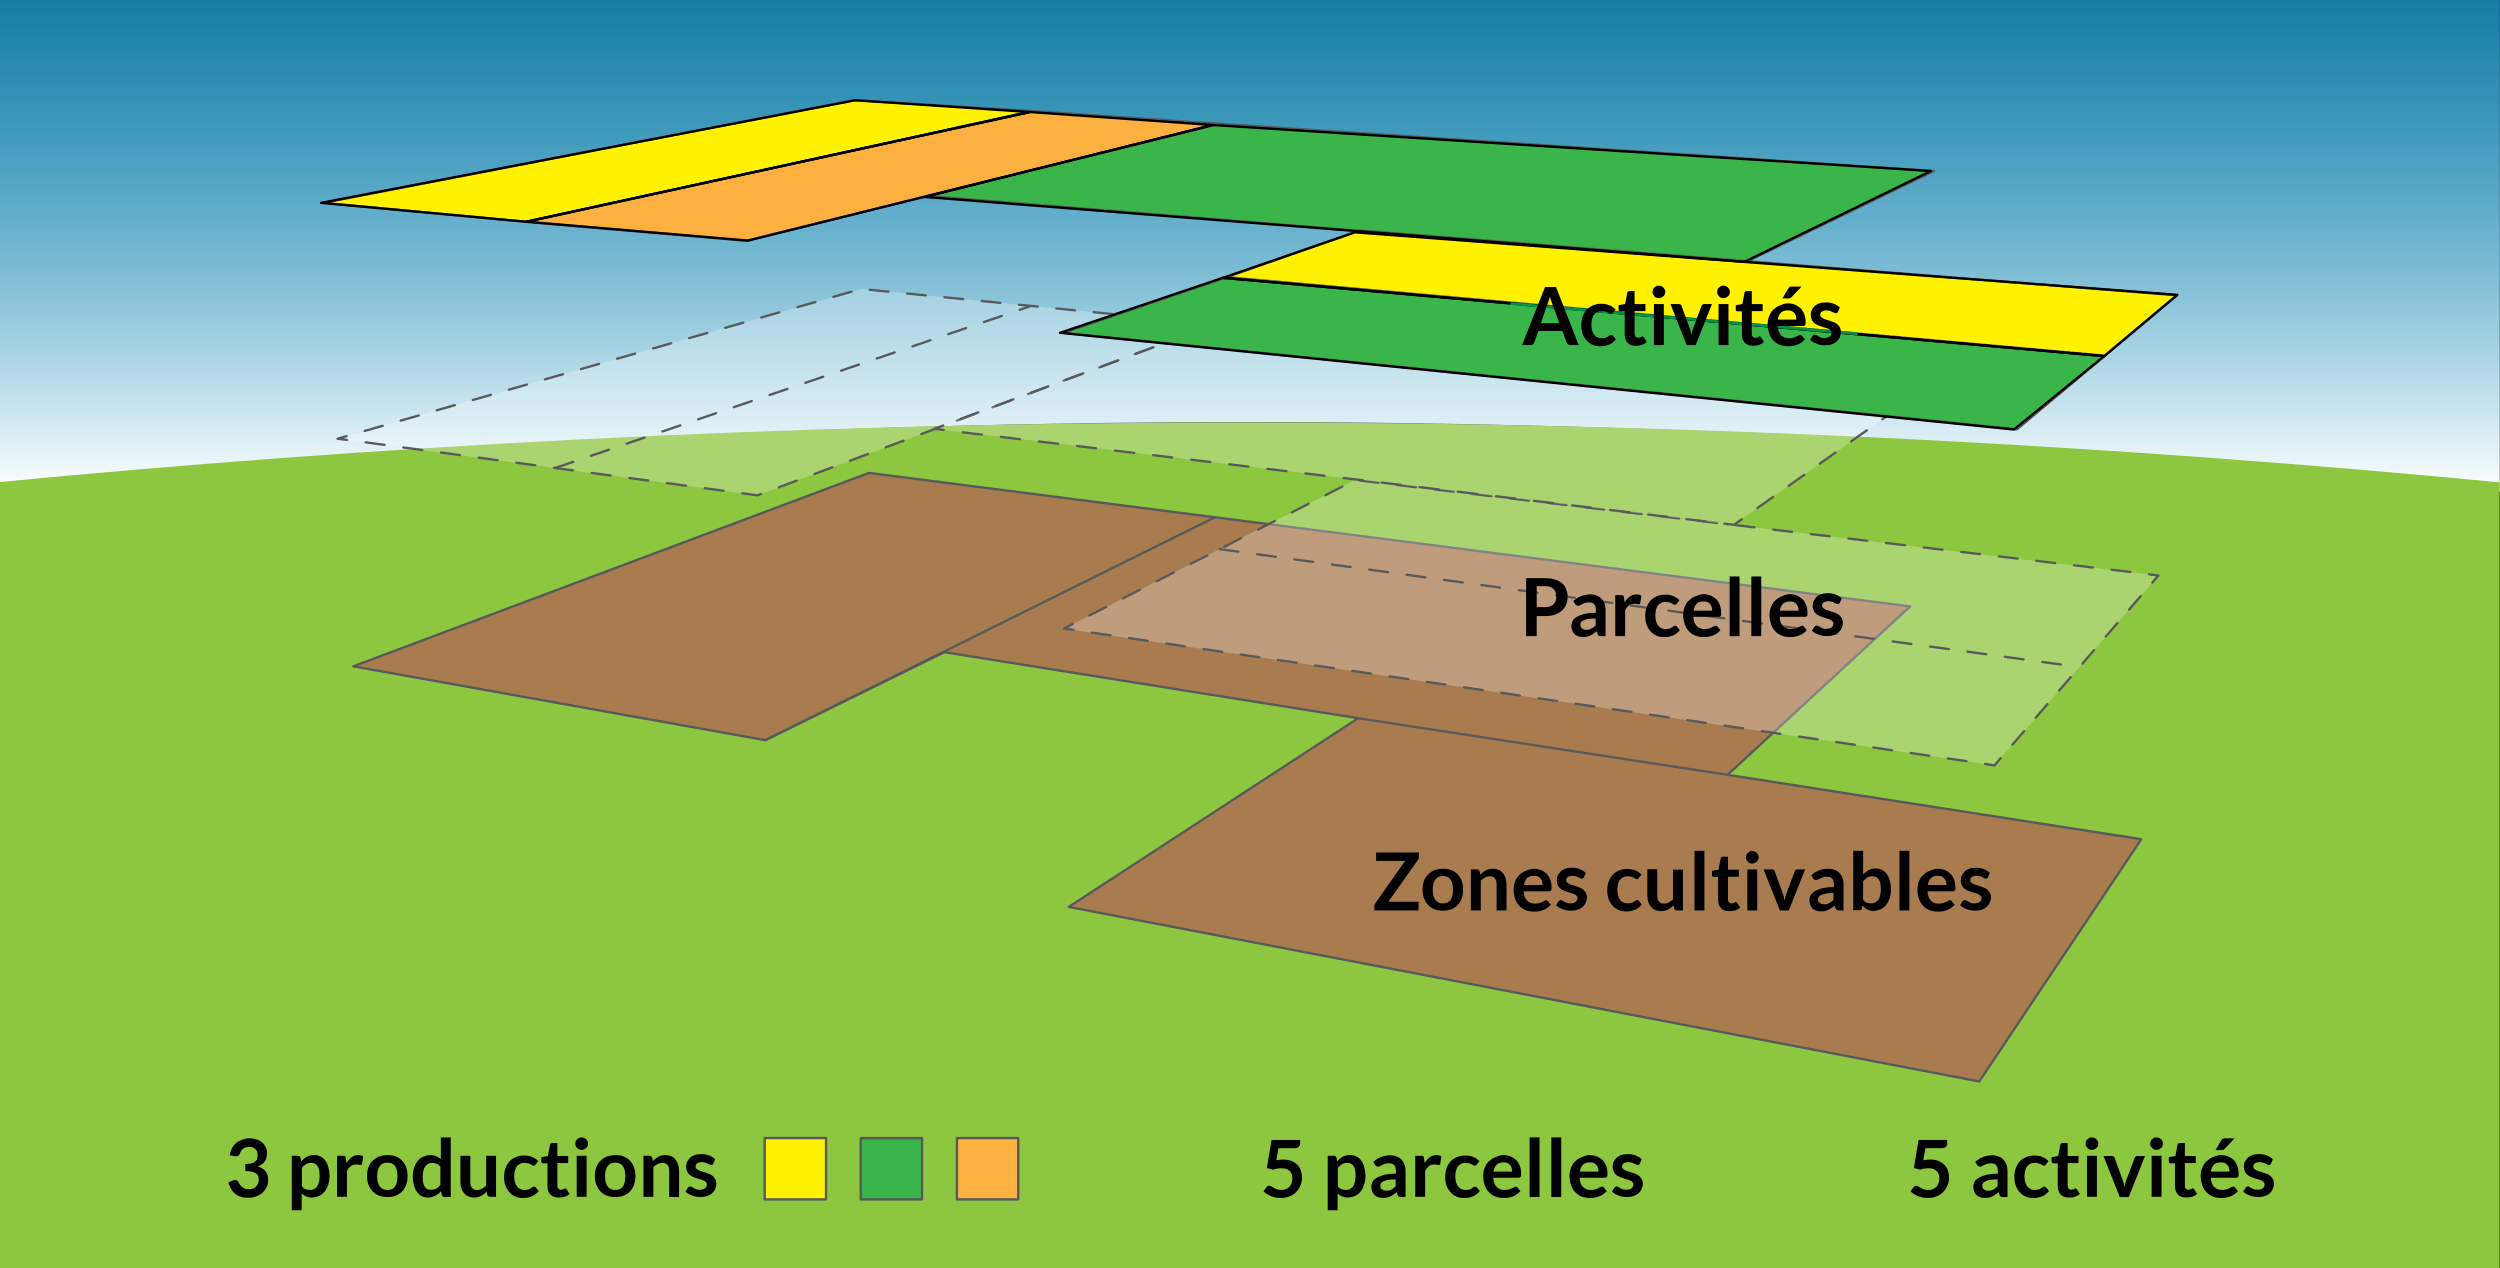<?xml version="1.0" encoding="utf-8"?>
<!-- Generator: Adobe Illustrator 22.0.1, SVG Export Plug-In . SVG Version: 6.00 Build 0)  -->
<svg version="1.1" xmlns="http://www.w3.org/2000/svg" xmlns:xlink="http://www.w3.org/1999/xlink" x="0px" y="0px"
	 viewBox="0 0 1059.9 537.7" style="enable-background:new 0 0 1059.9 537.7;" xml:space="preserve">
<rect x="0" y="0" width="1059.9" height="537.7" fill="#333333" stroke="none"/>
<style type="text/css">
	.st0{display:none;}
	.st1{fill:url(#SVGID_1_);}
	.st2{fill:#8DC63F;}
	.st3{fill:#A97C50;stroke:#58595B;stroke-linecap:round;stroke-linejoin:round;stroke-miterlimit:10;}
	.st4{opacity:0.25;fill:#FFFFFF;}
	.st5{fill:none;stroke:#58595B;stroke-linecap:round;stroke-linejoin:round;}
	.st6{fill:none;stroke:#58595B;stroke-linecap:round;stroke-linejoin:round;stroke-dasharray:7.974,7.974;}
	.st7{fill:none;stroke:#58595B;stroke-linecap:round;stroke-linejoin:round;stroke-dasharray:7.565,7.565;}
	.st8{fill:none;stroke:#58595B;stroke-linecap:round;stroke-linejoin:round;stroke-dasharray:8.026,8.026;}
	.st9{fill:none;stroke:#58595B;stroke-linecap:round;stroke-linejoin:round;stroke-dasharray:7.95,7.95;}
	.st10{fill:none;stroke:#58595B;stroke-linecap:round;stroke-linejoin:round;stroke-dasharray:8.058,8.058;}
	.st11{fill:none;stroke:#58595B;stroke-linecap:round;stroke-linejoin:round;stroke-dasharray:8.131,8.131;}
	.st12{fill:none;stroke:#58595B;stroke-linecap:round;stroke-linejoin:round;stroke-dasharray:7.922,7.922;}
	.st13{fill:none;stroke:#000000;stroke-linecap:round;stroke-linejoin:round;stroke-miterlimit:10;}
	.st14{fill:#FFF200;stroke:#58595B;stroke-linecap:round;stroke-linejoin:round;stroke-miterlimit:10;}
	.st15{fill:#FBB040;stroke:#58595B;stroke-linecap:round;stroke-linejoin:round;stroke-miterlimit:10;}
	.st16{fill:#39B54A;stroke:#58595B;stroke-linecap:round;stroke-linejoin:round;stroke-miterlimit:10;}
	.st17{display:inline;}
	.st18{fill:none;stroke:#000000;stroke-linecap:round;stroke-linejoin:round;}
	.st19{fill:none;stroke:#000000;stroke-linecap:round;stroke-linejoin:round;stroke-dasharray:8.066,8.066;}
	.st20{fill:none;stroke:#000000;stroke-linecap:round;stroke-linejoin:round;stroke-dasharray:7.376,7.376;}
	.st21{fill:none;stroke:#000000;stroke-linecap:round;stroke-linejoin:round;stroke-dasharray:7.786,7.786;}
	.st22{fill:none;stroke:#000000;stroke-linecap:round;stroke-linejoin:round;stroke-dasharray:8.224,8.224;}
	.st23{fill:none;stroke:#000000;stroke-linecap:round;stroke-linejoin:round;stroke-dasharray:7.888,7.888;}
	.st24{fill:none;stroke:#000000;stroke-linecap:round;stroke-linejoin:round;stroke-dasharray:8.463,8.463;}
	.st25{fill:none;stroke:#000000;stroke-linecap:round;stroke-linejoin:round;stroke-dasharray:8.455,8.455;}
	.st26{fill:none;stroke:#000000;stroke-linecap:round;stroke-linejoin:round;stroke-dasharray:7.572,7.572;}
	.st27{fill:none;stroke:#000000;stroke-linecap:round;stroke-linejoin:round;stroke-dasharray:8.006,8.006;}
	.st28{fill:none;stroke:#000000;stroke-linecap:round;stroke-linejoin:round;stroke-dasharray:7.541,7.541;}
	.st29{fill:none;stroke:#000000;stroke-linecap:round;stroke-linejoin:round;stroke-dasharray:8.411,8.411;}
	.st30{fill:none;stroke:#009444;stroke-width:1.2;stroke-miterlimit:10;}
	.st31{fill:none;stroke:#58595B;stroke-linecap:round;stroke-linejoin:round;stroke-miterlimit:10;stroke-dasharray:8;}
	.st32{fill:none;stroke:#58595B;stroke-linecap:round;stroke-linejoin:round;stroke-miterlimit:10;}
</style>
<g id="Layer_1" class="st0">
</g>
<g id="Earth">
	<linearGradient id="SVGID_1_" gradientUnits="userSpaceOnUse" x1="529.09" y1="208.462" x2="529.09" y2="-1.147">
		<stop  offset="0" style="stop-color:#FFFFFF"/>
		<stop  offset="1" style="stop-color:#00AEEF;stop-opacity:0.6"/>
	</linearGradient>
	<path class="st1" d="M525.8,178.9c199.3-0.1,378.8,12.2,534,29.5V-1.1H-1.6v209.6C151.9,191.3,329.1,179.1,525.8,178.9z"/>
	<path class="st2" d="M-1.6,539.1h1061.3V204.5c-155.1-14.9-334.6-25.5-534-25.4c-196.6,0.1-373.8,10.6-527.3,25.4L-1.6,539.1z"/>
</g>
<g id="Cultivable_Zone">
	<polygon class="st3" points="149.8,282.5 368.4,200.5 809.8,257.1 732.4,328.5 907.8,355.8 839.1,458.5 453.1,384.5 575.8,304.5 
		400.4,276.5 324.4,313.8 	"/>
</g>
<g id="Layer_3">
	<g>
		<polygon class="st4" points="574.6,203.5 451.1,266.5 845.6,324.5 915.1,244 		"/>
		<g>
			<polyline class="st5" points="454.7,264.6 451.1,266.5 455.1,267 			"/>
			<line class="st6" x1="462.9" y1="268.2" x2="837.7" y2="323.3"/>
			<polyline class="st5" points="841.6,323.9 845.6,324.5 848.2,321.4 			"/>
			<line class="st7" x1="853.2" y1="315.7" x2="910" y2="249.9"/>
			<polyline class="st5" points="912.5,247 915.1,244 911.1,243.5 			"/>
			<polyline class="st8" points="903.2,242.5 574.6,203.5 458.2,262.8 			"/>
		</g>
	</g>
	<g>
		<polygon class="st4" points="143.1,186 365.1,122.5 515.1,137.5 321.1,210 		"/>
		<g>
			<polyline class="st5" points="147.1,186.5 143.1,186 146.9,184.9 			"/>
			<polyline class="st9" points="154.6,182.7 365.1,122.5 507.2,136.7 			"/>
			<polyline class="st5" points="511.1,137.1 515.1,137.5 511.4,138.9 			"/>
			<polyline class="st10" points="503.8,141.7 321.1,210 151.1,187 			"/>
		</g>
	</g>
	<g>
		<polygon class="st4" points="814.6,166 735.1,222.5 396.1,181.8 515.1,137.5 		"/>
		<g>
			<polyline class="st5" points="810.6,165.6 814.6,166 811.3,168.3 			"/>
			<polyline class="st11" points="804.7,173 735.1,222.5 404.1,182.8 			"/>
			<polyline class="st5" points="400.1,182.3 396.1,181.8 399.9,180.4 			"/>
			<polyline class="st12" points="407.3,177.6 515.1,137.5 806.7,165.2 			"/>
		</g>
	</g>
	<path class="st13" d="M549.6,204"/>
	<path class="st13" d="M324.4,313.8"/>
	<polygon class="st14" points="137.1,86 361.8,42.5 437.8,47.1 223.1,94.1 	"/>
	<polygon class="st15" points="316.4,102.1 223.1,94.1 437.8,47.1 517.1,52.5 	"/>
	<polygon class="st16" points="740.1,111.1 393.4,83.1 517.1,52.5 819.8,72.5 	"/>
	<polygon class="st16" points="855.1,182 892.4,150.8 520.1,117.5 450.8,141.1 	"/>
	<polygon class="st14" points="922.9,125.2 576.4,97.7 520.1,117.5 892.4,150.8 	"/>
</g>
<g id="Layer_6" class="st0">
	<g class="st17">
		<g>
			<line class="st18" x1="143.1" y1="236" x2="143.4" y2="240"/>
			<line class="st19" x1="143.9" y1="248" x2="149.2" y2="324.4"/>
			<line class="st18" x1="149.5" y1="328.5" x2="149.8" y2="332.5"/>
		</g>
	</g>
	<g class="st17">
		<g>
			<line class="st18" x1="321.1" y1="260" x2="321.2" y2="264"/>
			<line class="st20" x1="321.5" y1="271.3" x2="324.2" y2="356.1"/>
			<line class="st18" x1="324.3" y1="359.8" x2="324.4" y2="363.8"/>
		</g>
	</g>
	<g class="st17">
		<g>
			<line class="st18" x1="365.1" y1="172.5" x2="365.3" y2="176.5"/>
			<line class="st21" x1="365.6" y1="184.2" x2="368.1" y2="242.6"/>
			<line class="st18" x1="368.3" y1="246.5" x2="368.4" y2="250.5"/>
		</g>
	</g>
	<g class="st17">
		<g>
			<line class="st18" x1="515.1" y1="187.5" x2="515.2" y2="191.5"/>
			<line class="st22" x1="515.3" y1="199.7" x2="516.5" y2="261.4"/>
			<line class="st18" x1="516.5" y1="265.5" x2="516.6" y2="269.5"/>
		</g>
	</g>
	<g class="st17">
		<g>
			<line class="st18" x1="396.1" y1="231.8" x2="396.3" y2="235.8"/>
			<line class="st23" x1="396.6" y1="243.7" x2="400.1" y2="318.5"/>
			<line class="st18" x1="400.3" y1="322.5" x2="400.4" y2="326.5"/>
		</g>
	</g>
	<g class="st17">
		<g>
			<line class="st18" x1="451.1" y1="316.5" x2="451.2" y2="320.5"/>
			<line class="st24" x1="451.3" y1="328.9" x2="453" y2="426.2"/>
			<line class="st18" x1="453" y1="430.5" x2="453.1" y2="434.5"/>
		</g>
	</g>
	<g class="st17">
		<g>
			<line class="st18" x1="574.6" y1="253.5" x2="574.6" y2="257.5"/>
			<line class="st25" x1="574.7" y1="265.9" x2="575.7" y2="346.2"/>
			<line class="st18" x1="575.7" y1="350.5" x2="575.8" y2="354.5"/>
		</g>
	</g>
	<g class="st17">
		<g>
			<line class="st18" x1="814.6" y1="216" x2="814.4" y2="220"/>
			<line class="st26" x1="814" y1="227.5" x2="810.2" y2="299.4"/>
			<line class="st18" x1="810" y1="303.1" x2="809.8" y2="307.1"/>
		</g>
	</g>
	<g class="st17">
		<g>
			<line class="st18" x1="915.1" y1="294" x2="914.8" y2="298"/>
			<line class="st27" x1="914.3" y1="305.9" x2="908.3" y2="397.8"/>
			<line class="st18" x1="908" y1="401.8" x2="907.8" y2="405.8"/>
		</g>
	</g>
	<g class="st17">
		<g>
			<line class="st18" x1="735.1" y1="272.5" x2="735" y2="276.5"/>
			<line class="st28" x1="734.8" y1="284" x2="732.6" y2="370.7"/>
			<line class="st18" x1="732.5" y1="374.5" x2="732.4" y2="378.5"/>
		</g>
	</g>
	<g class="st17">
		<g>
			<line class="st18" x1="845.6" y1="374.5" x2="845.4" y2="378.5"/>
			<line class="st29" x1="845" y1="386.9" x2="839.5" y2="500.3"/>
			<line class="st18" x1="839.3" y1="504.5" x2="839.1" y2="508.5"/>
		</g>
	</g>
</g>
<g id="Layer_4">
	<polygon class="st13" points="136.1,86 362.6,42.5 436.6,47.5 223.1,94 	"/>
	<polygon class="st13" points="514.1,53 436.6,47.5 223.1,94 317.1,102 	"/>
	<polygon class="st13" points="818.6,72.5 739.6,111 392.1,83.5 514.1,53 	"/>
	<polygon class="st13" points="518.4,117.8 892.1,151 923.1,125 574.4,98.5 	"/>
	<polygon class="st13" points="449.4,141.1 518.4,117.8 892.1,151 853.8,182.1 	"/>
</g>
<g id="Texte">
	<g>
		<g>
			<path d="M601.6,361.4v1.7c0,0.5-0.1,1-0.4,1.4l-12.6,17.8h12.8v3.7h-18.7v-1.8c0-0.2,0-0.4,0.1-0.7c0.1-0.2,0.2-0.4,0.3-0.6
				l12.6-17.9h-12.3v-3.6H601.6z"/>
			<path d="M611.8,368.3c1.3,0,2.5,0.2,3.5,0.6s2,1,2.7,1.8s1.3,1.7,1.7,2.8c0.4,1.1,0.6,2.4,0.6,3.7c0,1.4-0.2,2.6-0.6,3.7
				c-0.4,1.1-1,2.1-1.7,2.8s-1.7,1.4-2.7,1.8s-2.2,0.6-3.5,0.6c-1.3,0-2.5-0.2-3.6-0.6c-1.1-0.4-2-1-2.7-1.8
				c-0.8-0.8-1.3-1.7-1.8-2.8c-0.4-1.1-0.6-2.4-0.6-3.7c0-1.4,0.2-2.6,0.6-3.7c0.4-1.1,1-2.1,1.8-2.8c0.8-0.8,1.7-1.4,2.7-1.8
				C609.3,368.5,610.5,368.3,611.8,368.3z M611.8,383c1.5,0,2.5-0.5,3.2-1.5c0.7-1,1-2.4,1-4.3c0-1.9-0.3-3.3-1-4.3
				c-0.7-1-1.8-1.5-3.2-1.5c-1.5,0-2.6,0.5-3.3,1.5c-0.7,1-1.1,2.4-1.1,4.3s0.4,3.3,1.1,4.3C609.2,382.5,610.3,383,611.8,383z"/>
			<path d="M623.6,386v-17.4h2.6c0.5,0,0.9,0.3,1.1,0.8l0.3,1.4c0.4-0.4,0.7-0.7,1.1-1s0.8-0.5,1.2-0.8c0.4-0.2,0.9-0.4,1.4-0.5
				s1-0.2,1.6-0.2c1,0,1.8,0.2,2.5,0.5c0.7,0.3,1.4,0.8,1.8,1.4c0.5,0.6,0.9,1.3,1.1,2.1s0.4,1.7,0.4,2.7V386h-4.2v-11.1
				c0-1.1-0.2-1.9-0.7-2.5c-0.5-0.6-1.2-0.9-2.2-0.9c-0.7,0-1.4,0.2-2,0.5c-0.6,0.3-1.2,0.8-1.8,1.3V386H623.6z"/>
			<path d="M650.2,368.3c1.1,0,2.1,0.2,3,0.5c0.9,0.4,1.7,0.9,2.4,1.5c0.7,0.7,1.2,1.5,1.6,2.5c0.4,1,0.6,2.1,0.6,3.4
				c0,0.3,0,0.6,0,0.8s-0.1,0.4-0.2,0.5c-0.1,0.1-0.2,0.2-0.3,0.3c-0.1,0.1-0.3,0.1-0.5,0.1H646c0.1,1.8,0.6,3.1,1.4,3.9
				c0.8,0.8,1.9,1.3,3.3,1.3c0.7,0,1.3-0.1,1.8-0.2c0.5-0.2,0.9-0.3,1.3-0.5s0.7-0.4,1-0.5c0.3-0.2,0.5-0.2,0.8-0.2
				c0.2,0,0.3,0,0.4,0.1s0.2,0.2,0.3,0.3l1.2,1.5c-0.5,0.5-1,1-1.6,1.4c-0.6,0.4-1.2,0.7-1.8,0.9c-0.6,0.2-1.3,0.4-1.9,0.5
				c-0.7,0.1-1.3,0.1-1.9,0.1c-1.2,0-2.3-0.2-3.4-0.6s-1.9-1-2.7-1.8c-0.8-0.8-1.4-1.8-1.8-2.9c-0.4-1.2-0.7-2.5-0.7-4
				c0-1.2,0.2-2.3,0.6-3.4c0.4-1,0.9-2,1.7-2.7c0.7-0.8,1.6-1.4,2.6-1.8S648.9,368.3,650.2,368.3z M650.3,371.3
				c-1.2,0-2.2,0.3-2.9,1c-0.7,0.7-1.1,1.7-1.3,2.9h7.9c0-0.5-0.1-1.1-0.2-1.5c-0.1-0.5-0.4-0.9-0.7-1.3c-0.3-0.4-0.7-0.6-1.2-0.9
				C651.4,371.4,650.9,371.3,650.3,371.3z"/>
			<path d="M671.5,372c-0.1,0.2-0.2,0.3-0.4,0.4c-0.1,0.1-0.3,0.1-0.5,0.1c-0.2,0-0.4-0.1-0.7-0.2s-0.5-0.2-0.8-0.4
				c-0.3-0.1-0.7-0.3-1-0.4c-0.4-0.1-0.9-0.2-1.4-0.2c-0.8,0-1.5,0.2-2,0.5c-0.5,0.4-0.7,0.8-0.7,1.4c0,0.4,0.1,0.7,0.4,0.9
				c0.2,0.3,0.6,0.5,1,0.7c0.4,0.2,0.9,0.4,1.4,0.5c0.5,0.2,1,0.3,1.6,0.5c0.5,0.2,1.1,0.4,1.6,0.6s1,0.5,1.4,0.9
				c0.4,0.4,0.7,0.8,1,1.3c0.2,0.5,0.4,1.1,0.4,1.8c0,0.8-0.2,1.6-0.5,2.3c-0.3,0.7-0.8,1.3-1.3,1.8c-0.6,0.5-1.3,0.9-2.2,1.2
				s-1.9,0.4-3,0.4c-0.6,0-1.2-0.1-1.8-0.2s-1.1-0.3-1.6-0.5c-0.5-0.2-1-0.4-1.5-0.7c-0.4-0.3-0.8-0.5-1.2-0.9l1-1.6
				c0.1-0.2,0.3-0.3,0.4-0.4c0.2-0.1,0.4-0.2,0.6-0.2s0.5,0.1,0.7,0.2s0.5,0.3,0.8,0.5s0.7,0.3,1.1,0.5c0.4,0.1,0.9,0.2,1.6,0.2
				c0.5,0,0.9-0.1,1.3-0.2c0.4-0.1,0.7-0.3,0.9-0.5c0.2-0.2,0.4-0.4,0.5-0.7s0.2-0.5,0.2-0.8c0-0.4-0.1-0.7-0.4-1
				c-0.2-0.3-0.6-0.5-1-0.7s-0.9-0.4-1.4-0.5s-1-0.3-1.6-0.5c-0.5-0.2-1.1-0.4-1.6-0.6c-0.5-0.2-1-0.6-1.4-0.9s-0.7-0.8-1-1.4
				c-0.2-0.5-0.4-1.2-0.4-2c0-0.7,0.1-1.4,0.4-2c0.3-0.6,0.7-1.2,1.2-1.7c0.5-0.5,1.2-0.9,2.1-1.2c0.8-0.3,1.8-0.4,2.8-0.4
				c1.2,0,2.3,0.2,3.3,0.6c1,0.4,1.8,0.9,2.5,1.6L671.5,372z"/>
			<path d="M694.8,372.2c-0.1,0.2-0.2,0.3-0.4,0.4s-0.3,0.1-0.5,0.1c-0.2,0-0.4-0.1-0.6-0.2c-0.2-0.1-0.4-0.3-0.7-0.4
				c-0.3-0.2-0.6-0.3-1-0.4c-0.4-0.1-0.9-0.2-1.5-0.2c-0.7,0-1.4,0.1-1.9,0.4c-0.6,0.3-1,0.6-1.4,1.1c-0.4,0.5-0.6,1.1-0.8,1.8
				c-0.2,0.7-0.3,1.5-0.3,2.4c0,0.9,0.1,1.8,0.3,2.5c0.2,0.7,0.5,1.3,0.9,1.8s0.8,0.9,1.4,1.1c0.5,0.3,1.1,0.4,1.8,0.4
				c0.7,0,1.2-0.1,1.6-0.2s0.8-0.3,1-0.5c0.3-0.2,0.5-0.4,0.7-0.5c0.2-0.2,0.4-0.2,0.7-0.2c0.3,0,0.6,0.1,0.8,0.4l1.2,1.5
				c-0.5,0.5-1,1-1.5,1.4s-1.1,0.7-1.7,0.9s-1.2,0.4-1.8,0.5s-1.2,0.1-1.9,0.1c-1.1,0-2.1-0.2-3-0.6s-1.8-1-2.5-1.8
				c-0.7-0.8-1.3-1.7-1.7-2.8c-0.4-1.1-0.6-2.4-0.6-3.8c0-1.3,0.2-2.5,0.6-3.6c0.4-1.1,0.9-2,1.6-2.8s1.6-1.4,2.7-1.9
				c1.1-0.5,2.3-0.7,3.6-0.7c1.3,0,2.4,0.2,3.4,0.6c1,0.4,1.9,1,2.6,1.8L694.8,372.2z"/>
			<path d="M702.6,368.6v11.1c0,1.1,0.2,1.9,0.7,2.5c0.5,0.6,1.2,0.9,2.2,0.9c0.7,0,1.4-0.2,2-0.5c0.6-0.3,1.2-0.8,1.8-1.3v-12.6
				h4.2V386h-2.6c-0.5,0-0.9-0.3-1.1-0.8l-0.3-1.4c-0.4,0.4-0.7,0.7-1.1,1c-0.4,0.3-0.8,0.6-1.2,0.8c-0.4,0.2-0.9,0.4-1.4,0.5
				c-0.5,0.1-1,0.2-1.6,0.2c-1,0-1.8-0.2-2.5-0.5c-0.7-0.3-1.3-0.8-1.8-1.4c-0.5-0.6-0.9-1.3-1.1-2.1c-0.3-0.8-0.4-1.7-0.4-2.7
				v-11.1H702.6z"/>
			<path d="M722.6,360.7V386h-4.2v-25.3H722.6z"/>
			<path d="M733.1,386.3c-1.5,0-2.7-0.4-3.5-1.3c-0.8-0.9-1.2-2-1.2-3.5v-9.7h-1.8c-0.2,0-0.4-0.1-0.6-0.2s-0.2-0.4-0.2-0.7v-1.7
				l2.8-0.5l0.9-4.8c0-0.2,0.2-0.4,0.3-0.5c0.2-0.1,0.4-0.2,0.6-0.2h2.2v5.5h4.6v3h-4.6v9.5c0,0.5,0.1,1,0.4,1.3
				c0.3,0.3,0.6,0.5,1.1,0.5c0.3,0,0.5,0,0.7-0.1s0.3-0.1,0.5-0.2c0.1-0.1,0.2-0.1,0.3-0.2c0.1-0.1,0.2-0.1,0.3-0.1
				c0.1,0,0.2,0,0.3,0.1c0.1,0.1,0.2,0.2,0.3,0.3l1.3,2c-0.6,0.5-1.3,0.9-2.1,1.2C734.7,386.1,733.9,386.3,733.1,386.3z"/>
			<path d="M745.6,363.5c0,0.4-0.1,0.7-0.2,1s-0.3,0.6-0.6,0.8c-0.2,0.2-0.5,0.4-0.9,0.6c-0.3,0.1-0.7,0.2-1.1,0.2
				c-0.4,0-0.7-0.1-1-0.2s-0.6-0.3-0.8-0.6s-0.4-0.5-0.6-0.8s-0.2-0.7-0.2-1c0-0.4,0.1-0.7,0.2-1.1c0.1-0.3,0.3-0.6,0.6-0.8
				c0.2-0.2,0.5-0.4,0.8-0.6s0.7-0.2,1-0.2c0.4,0,0.7,0.1,1.1,0.2c0.3,0.1,0.6,0.3,0.9,0.6c0.2,0.2,0.4,0.5,0.6,0.8
				C745.5,362.7,745.6,363.1,745.6,363.5z M745,368.6V386h-4.2v-17.4H745z"/>
			<path d="M758.4,386h-3.8l-6.9-17.4h3.5c0.3,0,0.6,0.1,0.8,0.2c0.2,0.1,0.4,0.3,0.4,0.6l3.4,9.3c0.2,0.5,0.4,1.1,0.5,1.6
				c0.1,0.5,0.2,1,0.3,1.6c0.1-0.5,0.2-1,0.3-1.6c0.1-0.5,0.3-1.1,0.5-1.6l3.5-9.3c0.1-0.2,0.2-0.4,0.4-0.6c0.2-0.1,0.4-0.2,0.7-0.2
				h3.3L758.4,386z"/>
			<path d="M781.5,386h-1.9c-0.4,0-0.7-0.1-0.9-0.2s-0.4-0.4-0.5-0.7l-0.4-1.2c-0.4,0.4-0.9,0.7-1.3,1c-0.4,0.3-0.9,0.6-1.3,0.8
				s-0.9,0.4-1.4,0.5c-0.5,0.1-1.1,0.2-1.7,0.2c-0.7,0-1.4-0.1-2-0.3c-0.6-0.2-1.2-0.5-1.6-0.9c-0.4-0.4-0.8-0.9-1-1.5
				c-0.2-0.6-0.4-1.3-0.4-2.1c0-0.7,0.2-1.3,0.5-2s0.9-1.2,1.7-1.7s1.9-0.9,3.2-1.3c1.3-0.3,3-0.5,5-0.5v-1c0-1.2-0.2-2-0.7-2.6
				c-0.5-0.6-1.2-0.8-2.2-0.8c-0.7,0-1.2,0.1-1.7,0.2c-0.5,0.2-0.8,0.3-1.2,0.5c-0.3,0.2-0.6,0.4-0.9,0.5c-0.3,0.2-0.6,0.2-0.9,0.2
				c-0.3,0-0.5-0.1-0.7-0.2s-0.4-0.3-0.5-0.5l-0.8-1.3c2-1.8,4.4-2.8,7.3-2.8c1,0,1.9,0.2,2.7,0.5c0.8,0.3,1.5,0.8,2,1.4
				c0.6,0.6,1,1.3,1.3,2.1c0.3,0.8,0.4,1.7,0.4,2.7V386z M773.3,383.4c0.4,0,0.8,0,1.2-0.1c0.4-0.1,0.7-0.2,1-0.4s0.6-0.3,0.9-0.6
				c0.3-0.2,0.6-0.5,0.9-0.8v-2.9c-1.2,0-2.2,0.1-3.1,0.2c-0.8,0.2-1.5,0.4-2,0.6c-0.5,0.2-0.9,0.5-1.1,0.8c-0.2,0.3-0.3,0.7-0.3,1
				c0,0.7,0.2,1.3,0.7,1.6C772.1,383.2,772.6,383.4,773.3,383.4z"/>
			<path d="M785.7,386v-25.3h4.2v10c0.7-0.7,1.5-1.3,2.3-1.8s1.9-0.7,3.1-0.7c1,0,1.8,0.2,2.6,0.6c0.8,0.4,1.5,1,2,1.7
				s1,1.7,1.3,2.8c0.3,1.1,0.5,2.4,0.5,3.8c0,1.3-0.2,2.5-0.5,3.6c-0.4,1.1-0.9,2.1-1.5,2.9c-0.7,0.8-1.4,1.5-2.4,1.9
				s-2,0.7-3.1,0.7c-0.5,0-1-0.1-1.5-0.2c-0.4-0.1-0.8-0.3-1.2-0.5c-0.4-0.2-0.7-0.4-1-0.7c-0.3-0.3-0.6-0.6-0.9-0.9l-0.2,1.2
				c-0.1,0.3-0.2,0.5-0.3,0.6c-0.2,0.1-0.4,0.2-0.7,0.2H785.7z M793.8,371.5c-0.9,0-1.6,0.2-2.2,0.6c-0.6,0.4-1.2,0.9-1.7,1.6v7.8
				c0.5,0.6,1,1,1.6,1.2c0.6,0.2,1.2,0.3,1.8,0.3c0.6,0,1.2-0.1,1.7-0.4s0.9-0.6,1.3-1.1s0.6-1.1,0.8-1.8s0.3-1.6,0.3-2.6
				c0-1-0.1-1.9-0.2-2.6c-0.2-0.7-0.4-1.3-0.7-1.7c-0.3-0.4-0.7-0.8-1.1-1C794.9,371.6,794.4,371.5,793.8,371.5z"/>
			<path d="M809.5,360.7V386h-4.2v-25.3H809.5z"/>
			<path d="M821.4,368.3c1.1,0,2.1,0.2,3,0.5c0.9,0.4,1.7,0.9,2.4,1.5c0.7,0.7,1.2,1.5,1.6,2.5c0.4,1,0.6,2.1,0.6,3.4
				c0,0.3,0,0.6,0,0.8s-0.1,0.4-0.2,0.5c-0.1,0.1-0.2,0.2-0.3,0.3s-0.3,0.1-0.5,0.1h-10.8c0.1,1.8,0.6,3.1,1.4,3.9
				c0.8,0.8,1.9,1.3,3.3,1.3c0.7,0,1.3-0.1,1.8-0.2c0.5-0.2,0.9-0.3,1.3-0.5s0.7-0.4,1-0.5c0.3-0.2,0.5-0.2,0.8-0.2
				c0.2,0,0.3,0,0.4,0.1s0.2,0.2,0.3,0.3l1.2,1.5c-0.5,0.5-1,1-1.6,1.4s-1.2,0.7-1.8,0.9s-1.3,0.4-1.9,0.5c-0.7,0.1-1.3,0.1-1.9,0.1
				c-1.2,0-2.3-0.2-3.4-0.6c-1-0.4-2-1-2.7-1.8c-0.8-0.8-1.4-1.8-1.8-2.9c-0.4-1.2-0.7-2.5-0.7-4c0-1.2,0.2-2.3,0.6-3.4
				c0.4-1,0.9-2,1.7-2.7s1.6-1.4,2.6-1.8S820.1,368.3,821.4,368.3z M821.5,371.3c-1.2,0-2.2,0.3-2.9,1s-1.1,1.7-1.3,2.9h7.9
				c0-0.5-0.1-1.1-0.2-1.5c-0.1-0.5-0.4-0.9-0.7-1.3c-0.3-0.4-0.7-0.6-1.2-0.9C822.7,371.4,822.1,371.3,821.5,371.3z"/>
			<path d="M842.8,372c-0.1,0.2-0.2,0.3-0.4,0.4c-0.1,0.1-0.3,0.1-0.5,0.1c-0.2,0-0.4-0.1-0.7-0.2s-0.5-0.2-0.8-0.4
				c-0.3-0.1-0.7-0.3-1-0.4c-0.4-0.1-0.9-0.2-1.4-0.2c-0.8,0-1.5,0.2-2,0.5s-0.7,0.8-0.7,1.4c0,0.4,0.1,0.7,0.4,0.9s0.6,0.5,1,0.7
				s0.9,0.4,1.4,0.5c0.5,0.2,1,0.3,1.6,0.5c0.5,0.2,1.1,0.4,1.6,0.6s1,0.5,1.4,0.9c0.4,0.4,0.7,0.8,1,1.3c0.2,0.5,0.4,1.1,0.4,1.8
				c0,0.8-0.2,1.6-0.5,2.3c-0.3,0.7-0.8,1.3-1.3,1.8c-0.6,0.5-1.3,0.9-2.2,1.2c-0.9,0.3-1.9,0.4-3,0.4c-0.6,0-1.2-0.1-1.8-0.2
				c-0.6-0.1-1.1-0.3-1.6-0.5s-1-0.4-1.5-0.7c-0.4-0.3-0.8-0.5-1.2-0.9l1-1.6c0.1-0.2,0.3-0.3,0.4-0.4c0.2-0.1,0.4-0.2,0.6-0.2
				c0.3,0,0.5,0.1,0.7,0.2c0.2,0.1,0.5,0.3,0.8,0.5c0.3,0.2,0.7,0.3,1.1,0.5s0.9,0.2,1.6,0.2c0.5,0,0.9-0.1,1.3-0.2
				c0.4-0.1,0.7-0.3,0.9-0.5c0.2-0.2,0.4-0.4,0.5-0.7s0.2-0.5,0.2-0.8c0-0.4-0.1-0.7-0.4-1s-0.6-0.5-1-0.7s-0.9-0.4-1.4-0.5
				s-1-0.3-1.6-0.5c-0.5-0.2-1.1-0.4-1.6-0.6c-0.5-0.2-1-0.6-1.4-0.9s-0.7-0.8-1-1.4c-0.2-0.5-0.4-1.2-0.4-2c0-0.7,0.1-1.4,0.4-2
				c0.3-0.6,0.7-1.2,1.2-1.7c0.5-0.5,1.2-0.9,2.1-1.2c0.8-0.3,1.8-0.4,2.8-0.4c1.2,0,2.3,0.2,3.3,0.6c1,0.4,1.8,0.9,2.5,1.6
				L842.8,372z"/>
		</g>
	</g>
	<line class="st30" x1="640.4" y1="128.7" x2="787.6" y2="141.5"/>
	<g>
		<g>
			<path d="M669.3,146.3h-3.5c-0.4,0-0.7-0.1-1-0.3c-0.3-0.2-0.4-0.4-0.6-0.7l-1.8-5h-10.2l-1.8,5c-0.1,0.3-0.3,0.5-0.5,0.7
				c-0.3,0.2-0.6,0.3-1,0.3h-3.6l9.7-24.6h4.7L669.3,146.3z M653.3,137h7.8l-3-8.2c-0.1-0.4-0.3-0.8-0.5-1.3c-0.2-0.5-0.3-1-0.5-1.6
				c-0.2,0.6-0.3,1.1-0.5,1.6c-0.2,0.5-0.3,0.9-0.5,1.3L653.3,137z"/>
			<path d="M683.8,132.6c-0.1,0.2-0.2,0.3-0.4,0.4s-0.3,0.1-0.5,0.1c-0.2,0-0.4-0.1-0.6-0.2c-0.2-0.1-0.4-0.3-0.7-0.4
				c-0.3-0.2-0.6-0.3-1-0.4c-0.4-0.1-0.9-0.2-1.5-0.2c-0.7,0-1.4,0.1-1.9,0.4c-0.6,0.3-1,0.6-1.4,1.1s-0.6,1.1-0.8,1.8
				c-0.2,0.7-0.3,1.5-0.3,2.4c0,0.9,0.1,1.8,0.3,2.5c0.2,0.7,0.5,1.3,0.9,1.8s0.8,0.9,1.4,1.1c0.5,0.3,1.1,0.4,1.8,0.4
				c0.7,0,1.2-0.1,1.6-0.2s0.8-0.3,1-0.5s0.5-0.4,0.7-0.5s0.4-0.2,0.7-0.2c0.3,0,0.6,0.1,0.8,0.4l1.2,1.5c-0.5,0.5-1,1-1.5,1.4
				c-0.5,0.4-1.1,0.7-1.7,0.9c-0.6,0.2-1.2,0.4-1.8,0.5c-0.6,0.1-1.2,0.1-1.9,0.1c-1.1,0-2.1-0.2-3-0.6s-1.8-1-2.5-1.8
				c-0.7-0.8-1.3-1.7-1.7-2.8c-0.4-1.1-0.6-2.4-0.6-3.8c0-1.3,0.2-2.5,0.6-3.6c0.4-1.1,0.9-2,1.6-2.8s1.6-1.4,2.7-1.9
				s2.3-0.7,3.6-0.7c1.3,0,2.4,0.2,3.4,0.6c1,0.4,1.9,1,2.6,1.8L683.8,132.6z"/>
			<path d="M693.5,146.6c-1.5,0-2.7-0.4-3.5-1.3c-0.8-0.9-1.2-2-1.2-3.5V132H687c-0.2,0-0.4-0.1-0.6-0.2s-0.2-0.4-0.2-0.7v-1.7
				l2.8-0.5l0.9-4.8c0-0.2,0.2-0.4,0.3-0.5c0.2-0.1,0.4-0.2,0.6-0.2h2.2v5.5h4.6v3H693v9.5c0,0.5,0.1,1,0.4,1.3
				c0.3,0.3,0.6,0.5,1.1,0.5c0.3,0,0.5,0,0.7-0.1s0.3-0.1,0.5-0.2c0.1-0.1,0.2-0.1,0.3-0.2c0.1-0.1,0.2-0.1,0.3-0.1
				c0.1,0,0.2,0,0.3,0.1c0.1,0.1,0.2,0.2,0.3,0.3l1.3,2c-0.6,0.5-1.3,0.9-2.1,1.2C695.2,146.5,694.4,146.6,693.5,146.6z"/>
			<path d="M706,123.8c0,0.4-0.1,0.7-0.2,1s-0.3,0.6-0.6,0.8c-0.2,0.2-0.5,0.4-0.9,0.6c-0.3,0.1-0.7,0.2-1.1,0.2
				c-0.4,0-0.7-0.1-1-0.2s-0.6-0.3-0.8-0.6s-0.4-0.5-0.6-0.8s-0.2-0.7-0.2-1c0-0.4,0.1-0.7,0.2-1.1c0.1-0.3,0.3-0.6,0.6-0.8
				c0.2-0.2,0.5-0.4,0.8-0.6s0.7-0.2,1-0.2c0.4,0,0.7,0.1,1.1,0.2c0.3,0.1,0.6,0.3,0.9,0.6c0.2,0.2,0.4,0.5,0.6,0.8
				C706,123.1,706,123.4,706,123.8z M705.4,128.9v17.4h-4.2v-17.4H705.4z"/>
			<path d="M718.9,146.3h-3.8l-6.9-17.4h3.5c0.3,0,0.6,0.1,0.8,0.2c0.2,0.1,0.4,0.3,0.4,0.6l3.4,9.3c0.2,0.5,0.4,1.1,0.5,1.6
				c0.1,0.5,0.2,1,0.3,1.6c0.1-0.5,0.2-1,0.3-1.6c0.1-0.5,0.3-1.1,0.5-1.6l3.5-9.3c0.1-0.2,0.2-0.4,0.4-0.6c0.2-0.1,0.4-0.2,0.7-0.2
				h3.3L718.9,146.3z"/>
			<path d="M733.4,123.8c0,0.4-0.1,0.7-0.2,1s-0.3,0.6-0.6,0.8c-0.2,0.2-0.5,0.4-0.9,0.6c-0.3,0.1-0.7,0.2-1.1,0.2
				c-0.4,0-0.7-0.1-1-0.2s-0.6-0.3-0.8-0.6s-0.4-0.5-0.6-0.8s-0.2-0.7-0.2-1c0-0.4,0.1-0.7,0.2-1.1c0.1-0.3,0.3-0.6,0.6-0.8
				c0.2-0.2,0.5-0.4,0.8-0.6s0.7-0.2,1-0.2c0.4,0,0.7,0.1,1.1,0.2c0.3,0.1,0.6,0.3,0.9,0.6c0.2,0.2,0.4,0.5,0.6,0.8
				C733.3,123.1,733.4,123.4,733.4,123.8z M732.8,128.9v17.4h-4.2v-17.4H732.8z"/>
			<path d="M743.2,146.6c-1.5,0-2.7-0.4-3.5-1.3c-0.8-0.9-1.2-2-1.2-3.5V132h-1.8c-0.2,0-0.4-0.1-0.6-0.2s-0.2-0.4-0.2-0.7v-1.7
				l2.8-0.5l0.9-4.8c0-0.2,0.2-0.4,0.3-0.5c0.2-0.1,0.4-0.2,0.6-0.2h2.2v5.5h4.6v3h-4.6v9.5c0,0.5,0.1,1,0.4,1.3
				c0.3,0.3,0.6,0.5,1.1,0.5c0.3,0,0.5,0,0.7-0.1s0.3-0.1,0.5-0.2c0.1-0.1,0.2-0.1,0.3-0.2c0.1-0.1,0.2-0.1,0.3-0.1
				c0.1,0,0.2,0,0.3,0.1c0.1,0.1,0.2,0.2,0.3,0.3l1.3,2c-0.6,0.5-1.3,0.9-2.1,1.2C744.9,146.5,744.1,146.6,743.2,146.6z"/>
			<path d="M757.9,128.6c1.1,0,2.1,0.2,3,0.5c0.9,0.4,1.7,0.9,2.4,1.5c0.7,0.7,1.2,1.5,1.6,2.5c0.4,1,0.6,2.1,0.6,3.4
				c0,0.3,0,0.6,0,0.8s-0.1,0.4-0.2,0.5c-0.1,0.1-0.2,0.2-0.3,0.3s-0.3,0.1-0.5,0.1h-10.8c0.1,1.8,0.6,3.1,1.4,3.9
				c0.8,0.8,1.9,1.3,3.3,1.3c0.7,0,1.3-0.1,1.8-0.2c0.5-0.2,0.9-0.3,1.3-0.5s0.7-0.4,1-0.5c0.3-0.2,0.5-0.2,0.8-0.2
				c0.2,0,0.3,0,0.4,0.1s0.2,0.2,0.3,0.3l1.2,1.5c-0.5,0.5-1,1-1.6,1.4s-1.2,0.7-1.8,0.9s-1.3,0.4-1.9,0.5c-0.7,0.1-1.3,0.1-1.9,0.1
				c-1.2,0-2.3-0.2-3.4-0.6c-1-0.4-2-1-2.7-1.8c-0.8-0.8-1.4-1.8-1.8-2.9c-0.4-1.2-0.7-2.5-0.7-4c0-1.2,0.2-2.3,0.6-3.4
				c0.4-1,0.9-2,1.7-2.7s1.6-1.4,2.6-1.8S756.6,128.6,757.9,128.6z M757.9,131.6c-1.2,0-2.2,0.3-2.9,1s-1.1,1.7-1.3,2.9h7.9
				c0-0.5-0.1-1.1-0.2-1.5c-0.1-0.5-0.4-0.9-0.7-1.3c-0.3-0.4-0.7-0.6-1.2-0.9C759.1,131.7,758.6,131.6,757.9,131.6z M763.8,121.5
				l-4.2,4.4c-0.2,0.2-0.4,0.4-0.6,0.5s-0.5,0.1-0.8,0.1h-2.5l2.4-4.1c0.2-0.3,0.4-0.5,0.6-0.7c0.2-0.2,0.6-0.2,1-0.2H763.8z"/>
			<path d="M779.2,132.3c-0.1,0.2-0.2,0.3-0.4,0.4c-0.1,0.1-0.3,0.1-0.5,0.1c-0.2,0-0.4-0.1-0.7-0.2s-0.5-0.2-0.8-0.4
				c-0.3-0.1-0.7-0.3-1-0.4c-0.4-0.1-0.9-0.2-1.4-0.2c-0.8,0-1.5,0.2-2,0.5s-0.7,0.8-0.7,1.4c0,0.4,0.1,0.7,0.4,0.9s0.6,0.5,1,0.7
				s0.9,0.4,1.4,0.5c0.5,0.2,1,0.3,1.6,0.5c0.5,0.2,1.1,0.4,1.6,0.6s1,0.5,1.4,0.9c0.4,0.4,0.7,0.8,1,1.3c0.2,0.5,0.4,1.1,0.4,1.8
				c0,0.8-0.2,1.6-0.5,2.3c-0.3,0.7-0.8,1.3-1.3,1.8c-0.6,0.5-1.3,0.9-2.2,1.2c-0.9,0.3-1.9,0.4-3,0.4c-0.6,0-1.2-0.1-1.8-0.2
				c-0.6-0.1-1.1-0.3-1.6-0.5s-1-0.4-1.5-0.7c-0.4-0.3-0.8-0.5-1.2-0.9l1-1.6c0.1-0.2,0.3-0.3,0.4-0.4c0.2-0.1,0.4-0.2,0.6-0.2
				c0.3,0,0.5,0.1,0.7,0.2c0.2,0.1,0.5,0.3,0.8,0.5c0.3,0.2,0.7,0.3,1.1,0.5s0.9,0.2,1.6,0.2c0.5,0,0.9-0.1,1.3-0.2
				c0.4-0.1,0.7-0.3,0.9-0.5c0.2-0.2,0.4-0.4,0.5-0.7s0.2-0.5,0.2-0.8c0-0.4-0.1-0.7-0.4-1s-0.6-0.5-1-0.7s-0.9-0.4-1.4-0.5
				s-1-0.3-1.6-0.5c-0.5-0.2-1.1-0.4-1.6-0.6c-0.5-0.2-1-0.6-1.4-0.9s-0.7-0.8-1-1.4c-0.2-0.5-0.4-1.2-0.4-2c0-0.7,0.1-1.4,0.4-2
				c0.3-0.6,0.7-1.2,1.2-1.7c0.5-0.5,1.2-0.9,2.1-1.2c0.8-0.3,1.8-0.4,2.8-0.4c1.2,0,2.3,0.2,3.3,0.6c1,0.4,1.8,0.9,2.5,1.6
				L779.2,132.3z"/>
		</g>
	</g>
	<g>
		<path d="M105.8,482.6c1.1,0,2.2,0.2,3.1,0.5c0.9,0.3,1.7,0.8,2.3,1.3s1.1,1.2,1.5,2s0.5,1.6,0.5,2.5c0,0.8-0.1,1.5-0.3,2.1
			c-0.2,0.6-0.4,1.1-0.8,1.6c-0.3,0.4-0.7,0.8-1.2,1.1c-0.5,0.3-1,0.6-1.6,0.8c1.5,0.5,2.6,1.2,3.3,2.1s1.1,2.1,1.1,3.6
			c0,1.2-0.2,2.3-0.7,3.2c-0.5,0.9-1.1,1.7-1.8,2.4c-0.8,0.6-1.7,1.1-2.7,1.5c-1,0.3-2.1,0.5-3.2,0.5c-1.2,0-2.3-0.1-3.2-0.4
			c-0.9-0.3-1.7-0.7-2.4-1.3c-0.7-0.6-1.3-1.2-1.7-2s-0.9-1.7-1.2-2.8l1.9-0.8c0.3-0.1,0.6-0.2,1-0.2c0.3,0,0.6,0.1,0.8,0.2
			c0.2,0.1,0.4,0.3,0.5,0.5c0.2,0.4,0.4,0.8,0.7,1.2c0.2,0.4,0.5,0.7,0.9,1c0.3,0.3,0.7,0.5,1.2,0.7c0.5,0.2,1,0.3,1.6,0.3
			c0.7,0,1.3-0.1,1.9-0.3s1-0.5,1.3-0.9s0.6-0.8,0.8-1.2s0.3-0.9,0.3-1.4c0-0.6-0.1-1.1-0.2-1.6c-0.1-0.5-0.4-0.9-0.8-1.2
			c-0.4-0.3-1-0.6-1.7-0.8s-1.7-0.3-3-0.3v-3c1,0,1.9-0.1,2.6-0.3c0.7-0.2,1.2-0.4,1.6-0.8c0.4-0.3,0.7-0.7,0.8-1.2
			c0.2-0.5,0.2-1,0.2-1.5c0-1.2-0.3-2-1-2.6c-0.6-0.6-1.5-0.9-2.6-0.9c-1,0-1.8,0.3-2.5,0.8s-1.1,1.2-1.4,2
			c-0.1,0.4-0.3,0.7-0.6,0.9c-0.2,0.2-0.5,0.3-0.9,0.3c-0.2,0-0.4,0-0.6,0l-2.2-0.4c0.2-1.2,0.5-2.2,1-3.1s1.1-1.6,1.8-2.2
			c0.7-0.6,1.6-1,2.5-1.3C103.7,482.8,104.7,482.6,105.8,482.6z"/>
		<path d="M123.7,513.2V490h2.6c0.3,0,0.5,0.1,0.7,0.2s0.3,0.3,0.4,0.6l0.3,1.6c0.7-0.8,1.5-1.5,2.4-2c0.9-0.5,2-0.7,3.2-0.7
			c1,0,1.8,0.2,2.6,0.6s1.5,1,2,1.7s1,1.7,1.3,2.8c0.3,1.1,0.5,2.4,0.5,3.8c0,1.3-0.2,2.5-0.5,3.6c-0.4,1.1-0.9,2.1-1.5,2.9
			c-0.7,0.8-1.4,1.5-2.4,1.9s-2,0.7-3.1,0.7c-1,0-1.8-0.2-2.5-0.5c-0.7-0.3-1.3-0.7-1.8-1.2v7.1H123.7z M131.9,493
			c-0.9,0-1.6,0.2-2.2,0.6s-1.2,0.9-1.7,1.6v7.8c0.5,0.6,1,1,1.6,1.2s1.2,0.3,1.8,0.3c0.6,0,1.2-0.1,1.7-0.4c0.5-0.2,1-0.6,1.3-1.1
			c0.4-0.5,0.6-1.1,0.8-1.8c0.2-0.7,0.3-1.6,0.3-2.6c0-1-0.1-1.9-0.2-2.6c-0.2-0.7-0.4-1.3-0.7-1.7c-0.3-0.4-0.7-0.8-1.1-1
			C132.9,493.1,132.4,493,131.9,493z"/>
		<path d="M142.9,507.5V490h2.5c0.4,0,0.7,0.1,0.9,0.2c0.2,0.2,0.3,0.4,0.3,0.8l0.3,2.1c0.6-1.1,1.4-1.9,2.2-2.5s1.8-0.9,2.8-0.9
			c0.9,0,1.6,0.2,2.1,0.6l-0.5,3.1c0,0.2-0.1,0.3-0.2,0.4c-0.1,0.1-0.3,0.1-0.5,0.1c-0.2,0-0.4,0-0.7-0.1c-0.3-0.1-0.7-0.1-1.2-0.1
			c-0.9,0-1.6,0.2-2.2,0.7c-0.6,0.5-1.2,1.2-1.6,2.1v10.9H142.9z"/>
		<path d="M164.3,489.7c1.3,0,2.5,0.2,3.5,0.6s2,1,2.7,1.8c0.7,0.8,1.3,1.7,1.7,2.8c0.4,1.1,0.6,2.4,0.6,3.7c0,1.4-0.2,2.6-0.6,3.7
			c-0.4,1.1-1,2.1-1.7,2.8c-0.7,0.8-1.7,1.4-2.7,1.8s-2.2,0.6-3.5,0.6s-2.5-0.2-3.6-0.6c-1.1-0.4-2-1-2.7-1.8
			c-0.8-0.8-1.3-1.7-1.8-2.8c-0.4-1.1-0.6-2.4-0.6-3.7c0-1.4,0.2-2.6,0.6-3.7c0.4-1.1,1-2.1,1.8-2.8c0.8-0.8,1.7-1.4,2.7-1.8
			C161.8,490,163,489.7,164.3,489.7z M164.3,504.5c1.5,0,2.5-0.5,3.2-1.5c0.7-1,1-2.4,1-4.3c0-1.9-0.3-3.3-1-4.3
			c-0.7-1-1.8-1.5-3.2-1.5c-1.5,0-2.6,0.5-3.3,1.5c-0.7,1-1.1,2.4-1.1,4.3s0.4,3.3,1.1,4.3S162.8,504.5,164.3,504.5z"/>
		<path d="M188.4,507.5c-0.5,0-0.9-0.3-1.1-0.8L187,505c-0.4,0.4-0.7,0.8-1.1,1.1c-0.4,0.3-0.8,0.6-1.3,0.8s-1,0.4-1.5,0.6
			s-1.1,0.2-1.7,0.2c-1,0-1.8-0.2-2.6-0.6s-1.5-1-2-1.7s-1-1.7-1.3-2.8c-0.3-1.1-0.5-2.4-0.5-3.8c0-1.3,0.2-2.5,0.5-3.6
			c0.4-1.1,0.9-2.1,1.5-2.9c0.7-0.8,1.4-1.5,2.4-1.9s1.9-0.7,3.1-0.7c1,0,1.8,0.2,2.5,0.5c0.7,0.3,1.3,0.7,1.9,1.2v-9.2h4.2v25.3
			H188.4z M182.8,504.4c0.9,0,1.6-0.2,2.2-0.5c0.6-0.4,1.2-0.9,1.7-1.5v-7.8c-0.5-0.6-1-1-1.6-1.2s-1.2-0.4-1.8-0.4
			c-0.6,0-1.2,0.1-1.7,0.4s-1,0.6-1.3,1.1c-0.4,0.5-0.6,1.1-0.8,1.8c-0.2,0.7-0.3,1.6-0.3,2.6c0,1,0.1,1.9,0.2,2.6
			c0.2,0.7,0.4,1.3,0.7,1.7c0.3,0.4,0.7,0.8,1.1,1C181.8,504.3,182.3,504.4,182.8,504.4z"/>
		<path d="M199.4,490v11.1c0,1.1,0.2,1.9,0.7,2.5c0.5,0.6,1.2,0.9,2.2,0.9c0.7,0,1.4-0.2,2-0.5c0.6-0.3,1.2-0.8,1.8-1.3V490h4.2
			v17.4h-2.6c-0.5,0-0.9-0.3-1.1-0.8l-0.3-1.4c-0.4,0.4-0.7,0.7-1.1,1c-0.4,0.3-0.8,0.6-1.2,0.8c-0.4,0.2-0.9,0.4-1.4,0.5
			c-0.5,0.1-1,0.2-1.6,0.2c-1,0-1.8-0.2-2.5-0.5c-0.7-0.3-1.3-0.8-1.8-1.4c-0.5-0.6-0.9-1.3-1.1-2.1c-0.3-0.8-0.4-1.7-0.4-2.7V490
			H199.4z"/>
		<path d="M227.1,493.7c-0.1,0.2-0.2,0.3-0.4,0.4c-0.1,0.1-0.3,0.1-0.5,0.1c-0.2,0-0.4-0.1-0.6-0.2c-0.2-0.1-0.4-0.3-0.7-0.4
			c-0.3-0.2-0.6-0.3-1-0.4c-0.4-0.1-0.9-0.2-1.5-0.2c-0.7,0-1.4,0.1-1.9,0.4c-0.6,0.3-1,0.6-1.4,1.1s-0.6,1.1-0.8,1.8
			c-0.2,0.7-0.3,1.5-0.3,2.4c0,0.9,0.1,1.8,0.3,2.5c0.2,0.7,0.5,1.3,0.9,1.8s0.8,0.9,1.4,1.1c0.5,0.3,1.1,0.4,1.8,0.4
			c0.7,0,1.2-0.1,1.6-0.2c0.4-0.2,0.8-0.3,1-0.5s0.5-0.4,0.7-0.5c0.2-0.2,0.4-0.2,0.7-0.2c0.3,0,0.6,0.1,0.8,0.4l1.2,1.5
			c-0.5,0.5-1,1-1.5,1.4s-1.1,0.7-1.7,0.9c-0.6,0.2-1.2,0.4-1.8,0.5c-0.6,0.1-1.2,0.1-1.9,0.1c-1.1,0-2.1-0.2-3-0.6
			c-1-0.4-1.8-1-2.5-1.8c-0.7-0.8-1.3-1.7-1.7-2.8s-0.6-2.4-0.6-3.8c0-1.3,0.2-2.5,0.6-3.6c0.4-1.1,0.9-2,1.6-2.8s1.6-1.4,2.7-1.9
			c1.1-0.5,2.3-0.7,3.6-0.7c1.3,0,2.4,0.2,3.4,0.6s1.9,1,2.6,1.8L227.1,493.7z"/>
		<path d="M236.8,507.7c-1.5,0-2.7-0.4-3.5-1.3c-0.8-0.9-1.2-2-1.2-3.5v-9.7h-1.8c-0.2,0-0.4-0.1-0.6-0.2c-0.2-0.1-0.2-0.4-0.2-0.7
			v-1.7l2.8-0.5l0.9-4.8c0-0.2,0.1-0.4,0.3-0.5c0.2-0.1,0.4-0.2,0.6-0.2h2.2v5.5h4.6v3h-4.6v9.5c0,0.5,0.1,1,0.4,1.3
			c0.3,0.3,0.6,0.5,1.1,0.5c0.3,0,0.5,0,0.7-0.1s0.3-0.1,0.5-0.2c0.1-0.1,0.2-0.1,0.3-0.2c0.1-0.1,0.2-0.1,0.3-0.1
			c0.1,0,0.2,0,0.3,0.1c0.1,0.1,0.2,0.2,0.3,0.3l1.3,2c-0.6,0.5-1.3,0.9-2.1,1.2C238.5,507.6,237.6,507.7,236.8,507.7z"/>
		<path d="M249.3,484.9c0,0.4-0.1,0.7-0.2,1c-0.1,0.3-0.3,0.6-0.6,0.8c-0.2,0.2-0.5,0.4-0.9,0.6c-0.3,0.1-0.7,0.2-1.1,0.2
			c-0.4,0-0.7-0.1-1-0.2c-0.3-0.1-0.6-0.3-0.8-0.6c-0.2-0.2-0.4-0.5-0.6-0.8c-0.1-0.3-0.2-0.7-0.2-1c0-0.4,0.1-0.7,0.2-1.1
			c0.1-0.3,0.3-0.6,0.6-0.8c0.2-0.2,0.5-0.4,0.8-0.6c0.3-0.1,0.7-0.2,1-0.2c0.4,0,0.7,0.1,1.1,0.2c0.3,0.1,0.6,0.3,0.9,0.6
			c0.2,0.2,0.4,0.5,0.6,0.8C249.2,484.2,249.3,484.6,249.3,484.9z M248.7,490v17.4h-4.2V490H248.7z"/>
		<path d="M260.9,489.7c1.3,0,2.5,0.2,3.5,0.6s2,1,2.7,1.8c0.7,0.8,1.3,1.7,1.7,2.8c0.4,1.1,0.6,2.4,0.6,3.7c0,1.4-0.2,2.6-0.6,3.7
			c-0.4,1.1-1,2.1-1.7,2.8c-0.7,0.8-1.7,1.4-2.7,1.8s-2.2,0.6-3.5,0.6s-2.5-0.2-3.6-0.6c-1.1-0.4-2-1-2.7-1.8
			c-0.8-0.8-1.3-1.7-1.8-2.8c-0.4-1.1-0.6-2.4-0.6-3.7c0-1.4,0.2-2.6,0.6-3.7c0.4-1.1,1-2.1,1.8-2.8c0.8-0.8,1.7-1.4,2.7-1.8
			C258.4,490,259.6,489.7,260.9,489.7z M260.9,504.5c1.5,0,2.5-0.5,3.2-1.5c0.7-1,1-2.4,1-4.3c0-1.9-0.3-3.3-1-4.3
			c-0.7-1-1.8-1.5-3.2-1.5c-1.5,0-2.6,0.5-3.3,1.5c-0.7,1-1.1,2.4-1.1,4.3s0.4,3.3,1.1,4.3S259.4,504.5,260.9,504.5z"/>
		<path d="M272.8,507.5V490h2.6c0.5,0,0.9,0.3,1.1,0.8l0.3,1.4c0.4-0.4,0.7-0.7,1.1-1c0.4-0.3,0.8-0.5,1.2-0.8
			c0.4-0.2,0.9-0.4,1.4-0.5c0.5-0.1,1-0.2,1.6-0.2c1,0,1.8,0.2,2.5,0.5s1.4,0.8,1.8,1.4c0.5,0.6,0.9,1.3,1.1,2.1s0.4,1.7,0.4,2.7
			v11.1h-4.2v-11.1c0-1.1-0.2-1.9-0.7-2.5c-0.5-0.6-1.2-0.9-2.2-0.9c-0.7,0-1.4,0.2-2,0.5c-0.6,0.3-1.2,0.8-1.8,1.3v12.6H272.8z"/>
		<path d="M302.4,493.4c-0.1,0.2-0.2,0.3-0.4,0.4c-0.1,0.1-0.3,0.1-0.5,0.1c-0.2,0-0.4-0.1-0.7-0.2s-0.5-0.2-0.8-0.4
			c-0.3-0.1-0.7-0.3-1-0.4c-0.4-0.1-0.9-0.2-1.4-0.2c-0.8,0-1.5,0.2-2,0.5s-0.7,0.8-0.7,1.4c0,0.4,0.1,0.7,0.4,0.9s0.6,0.5,1,0.7
			c0.4,0.2,0.9,0.4,1.4,0.5c0.5,0.2,1,0.3,1.6,0.5c0.5,0.2,1.1,0.4,1.6,0.6c0.5,0.2,1,0.5,1.4,0.9c0.4,0.4,0.7,0.8,1,1.3
			c0.2,0.5,0.4,1.1,0.4,1.8c0,0.8-0.2,1.6-0.5,2.3c-0.3,0.7-0.8,1.3-1.3,1.8c-0.6,0.5-1.3,0.9-2.2,1.2s-1.9,0.4-3,0.4
			c-0.6,0-1.2-0.1-1.8-0.2s-1.1-0.3-1.6-0.5s-1-0.4-1.5-0.7s-0.8-0.5-1.2-0.9l1-1.6c0.1-0.2,0.3-0.3,0.4-0.4
			c0.2-0.1,0.4-0.2,0.6-0.2s0.5,0.1,0.7,0.2c0.2,0.1,0.5,0.3,0.8,0.5c0.3,0.2,0.7,0.3,1.1,0.5s0.9,0.2,1.6,0.2
			c0.5,0,0.9-0.1,1.3-0.2s0.7-0.3,0.9-0.5c0.2-0.2,0.4-0.4,0.5-0.7c0.1-0.3,0.2-0.5,0.2-0.8c0-0.4-0.1-0.7-0.4-1s-0.6-0.5-1-0.7
			c-0.4-0.2-0.9-0.4-1.4-0.5c-0.5-0.2-1-0.3-1.6-0.5c-0.5-0.2-1.1-0.4-1.6-0.6c-0.5-0.2-1-0.6-1.4-0.9c-0.4-0.4-0.7-0.8-1-1.4
			s-0.4-1.2-0.4-2c0-0.7,0.1-1.4,0.4-2c0.3-0.6,0.7-1.2,1.2-1.7c0.5-0.5,1.2-0.9,2.1-1.2c0.8-0.3,1.8-0.4,2.8-0.4
			c1.2,0,2.3,0.2,3.3,0.6c1,0.4,1.8,0.9,2.5,1.6L302.4,493.4z"/>
	</g>
	<g>
		<path d="M825.6,484.7c0,0.6-0.2,1.1-0.6,1.5s-1,0.6-1.9,0.6h-6.8l-0.9,5.1c1.1-0.2,2.1-0.3,3-0.3c1.3,0,2.4,0.2,3.4,0.6
			c1,0.4,1.8,0.9,2.5,1.6c0.7,0.7,1.2,1.5,1.5,2.4c0.3,0.9,0.5,1.9,0.5,2.9c0,1.3-0.2,2.5-0.7,3.6c-0.5,1.1-1.1,2-1.9,2.8
			c-0.8,0.8-1.8,1.4-2.9,1.8c-1.1,0.4-2.3,0.6-3.6,0.6c-0.8,0-1.5-0.1-2.2-0.2c-0.7-0.2-1.3-0.4-1.9-0.6s-1.2-0.6-1.7-0.9
			c-0.5-0.3-1-0.7-1.4-1.1l1.3-1.8c0.3-0.4,0.6-0.6,1.1-0.6c0.3,0,0.6,0.1,0.9,0.3s0.6,0.4,1,0.6c0.4,0.2,0.8,0.4,1.3,0.6
			c0.5,0.2,1.1,0.3,1.9,0.3c0.8,0,1.5-0.1,2-0.4c0.6-0.2,1.1-0.6,1.5-1c0.4-0.4,0.7-1,0.9-1.6c0.2-0.6,0.3-1.3,0.3-2
			c0-1.3-0.4-2.4-1.2-3.1c-0.8-0.8-1.9-1.1-3.4-1.1c-1.2,0-2.4,0.2-3.6,0.6l-2.6-0.7l2-11.9h12.1V484.7z"/>
		<path d="M851,507.5h-1.9c-0.4,0-0.7-0.1-0.9-0.2s-0.4-0.4-0.5-0.7l-0.4-1.2c-0.4,0.4-0.9,0.7-1.3,1c-0.4,0.3-0.9,0.6-1.3,0.8
			s-0.9,0.4-1.4,0.5c-0.5,0.1-1.1,0.2-1.7,0.2c-0.7,0-1.4-0.1-2-0.3c-0.6-0.2-1.2-0.5-1.6-0.9c-0.4-0.4-0.8-0.9-1-1.5
			c-0.2-0.6-0.4-1.3-0.4-2.1c0-0.7,0.2-1.3,0.5-2s0.9-1.2,1.7-1.7c0.8-0.5,1.9-0.9,3.2-1.3c1.3-0.3,3-0.5,5-0.5v-1
			c0-1.2-0.2-2-0.7-2.6c-0.5-0.6-1.2-0.8-2.2-0.8c-0.7,0-1.2,0.1-1.7,0.2c-0.5,0.2-0.8,0.3-1.2,0.5s-0.6,0.4-0.9,0.5
			c-0.3,0.2-0.6,0.2-0.9,0.2c-0.3,0-0.5-0.1-0.7-0.2c-0.2-0.1-0.4-0.3-0.5-0.5l-0.8-1.3c2-1.8,4.4-2.8,7.3-2.8c1,0,1.9,0.2,2.7,0.5
			c0.8,0.3,1.5,0.8,2,1.4c0.6,0.6,1,1.3,1.3,2.1c0.3,0.8,0.4,1.7,0.4,2.7V507.5z M842.9,504.8c0.4,0,0.8,0,1.2-0.1
			c0.4-0.1,0.7-0.2,1-0.4c0.3-0.2,0.6-0.3,0.9-0.6c0.3-0.2,0.6-0.5,0.9-0.8v-2.9c-1.2,0-2.2,0.1-3.1,0.2s-1.5,0.4-2,0.6
			c-0.5,0.2-0.9,0.5-1.1,0.8c-0.2,0.3-0.3,0.7-0.3,1c0,0.7,0.2,1.3,0.7,1.6C841.6,504.7,842.2,504.8,842.9,504.8z"/>
		<path d="M867.4,493.7c-0.1,0.2-0.2,0.3-0.4,0.4c-0.1,0.1-0.3,0.1-0.5,0.1c-0.2,0-0.4-0.1-0.6-0.2c-0.2-0.1-0.4-0.3-0.7-0.4
			c-0.3-0.2-0.6-0.3-1-0.4c-0.4-0.1-0.9-0.2-1.5-0.2c-0.7,0-1.4,0.1-1.9,0.4c-0.6,0.3-1,0.6-1.4,1.1s-0.6,1.1-0.8,1.8
			c-0.2,0.7-0.3,1.5-0.3,2.4c0,0.9,0.1,1.8,0.3,2.5c0.2,0.7,0.5,1.3,0.9,1.8s0.8,0.9,1.4,1.1c0.5,0.3,1.1,0.4,1.8,0.4
			s1.2-0.1,1.6-0.2c0.4-0.2,0.8-0.3,1-0.5s0.5-0.4,0.7-0.5c0.2-0.2,0.4-0.2,0.7-0.2c0.3,0,0.6,0.1,0.8,0.4l1.2,1.5
			c-0.5,0.5-1,1-1.5,1.4s-1.1,0.7-1.7,0.9s-1.2,0.4-1.8,0.5s-1.2,0.1-1.9,0.1c-1.1,0-2.1-0.2-3-0.6c-1-0.4-1.8-1-2.5-1.8
			c-0.7-0.8-1.3-1.7-1.7-2.8c-0.4-1.1-0.6-2.4-0.6-3.8c0-1.3,0.2-2.5,0.6-3.6s0.9-2,1.6-2.8s1.6-1.4,2.7-1.9
			c1.1-0.5,2.3-0.7,3.6-0.7c1.3,0,2.4,0.2,3.4,0.6s1.9,1,2.6,1.8L867.4,493.7z"/>
		<path d="M877.1,507.7c-1.5,0-2.7-0.4-3.5-1.3c-0.8-0.9-1.2-2-1.2-3.5v-9.7h-1.8c-0.2,0-0.4-0.1-0.6-0.2s-0.2-0.4-0.2-0.7v-1.7
			l2.8-0.5l0.9-4.8c0-0.2,0.2-0.4,0.3-0.5s0.4-0.2,0.6-0.2h2.2v5.5h4.6v3h-4.6v9.5c0,0.5,0.1,1,0.4,1.3c0.3,0.3,0.6,0.5,1.1,0.5
			c0.3,0,0.5,0,0.7-0.1s0.3-0.1,0.5-0.2c0.1-0.1,0.2-0.1,0.3-0.2c0.1-0.1,0.2-0.1,0.3-0.1c0.1,0,0.2,0,0.3,0.1
			c0.1,0.1,0.2,0.2,0.3,0.3l1.3,2c-0.6,0.5-1.3,0.9-2.1,1.2S878,507.7,877.1,507.7z"/>
		<path d="M889.6,484.9c0,0.4-0.1,0.7-0.2,1s-0.3,0.6-0.6,0.8c-0.2,0.2-0.5,0.4-0.9,0.6c-0.3,0.1-0.7,0.2-1.1,0.2
			c-0.4,0-0.7-0.1-1-0.2s-0.6-0.3-0.8-0.6c-0.2-0.2-0.4-0.5-0.6-0.8s-0.2-0.7-0.2-1c0-0.4,0.1-0.7,0.2-1.1c0.1-0.3,0.3-0.6,0.6-0.8
			c0.2-0.2,0.5-0.4,0.8-0.6s0.7-0.2,1-0.2c0.4,0,0.7,0.1,1.1,0.2c0.3,0.1,0.6,0.3,0.9,0.6c0.2,0.2,0.4,0.5,0.6,0.8
			C889.6,484.2,889.6,484.6,889.6,484.9z M889,490v17.4h-4.2V490H889z"/>
		<path d="M902.5,507.5h-3.8l-6.9-17.4h3.5c0.3,0,0.6,0.1,0.8,0.2c0.2,0.1,0.4,0.3,0.4,0.6l3.4,9.3c0.2,0.5,0.4,1.1,0.5,1.6
			c0.1,0.5,0.2,1,0.3,1.6c0.1-0.5,0.2-1,0.3-1.6s0.3-1.1,0.5-1.6l3.5-9.3c0.1-0.2,0.2-0.4,0.4-0.6s0.4-0.2,0.7-0.2h3.3L902.5,507.5z
			"/>
		<path d="M917,484.9c0,0.4-0.1,0.7-0.2,1s-0.3,0.6-0.6,0.8c-0.2,0.2-0.5,0.4-0.9,0.6c-0.3,0.1-0.7,0.2-1.1,0.2
			c-0.4,0-0.7-0.1-1-0.2s-0.6-0.3-0.8-0.6c-0.2-0.2-0.4-0.5-0.6-0.8s-0.2-0.7-0.2-1c0-0.4,0.1-0.7,0.2-1.1c0.1-0.3,0.3-0.6,0.6-0.8
			c0.2-0.2,0.5-0.4,0.8-0.6s0.7-0.2,1-0.2c0.4,0,0.7,0.1,1.1,0.2c0.3,0.1,0.6,0.3,0.9,0.6c0.2,0.2,0.4,0.5,0.6,0.8
			C916.9,484.2,917,484.6,917,484.9z M916.4,490v17.4h-4.2V490H916.4z"/>
		<path d="M926.8,507.7c-1.5,0-2.7-0.4-3.5-1.3c-0.8-0.9-1.2-2-1.2-3.5v-9.7h-1.8c-0.2,0-0.4-0.1-0.6-0.2c-0.2-0.1-0.2-0.4-0.2-0.7
			v-1.7l2.8-0.5l0.9-4.8c0-0.2,0.1-0.4,0.3-0.5c0.2-0.1,0.4-0.2,0.6-0.2h2.2v5.5h4.6v3h-4.6v9.5c0,0.5,0.1,1,0.4,1.3
			c0.3,0.3,0.6,0.5,1.1,0.5c0.3,0,0.5,0,0.7-0.1s0.3-0.1,0.5-0.2c0.1-0.1,0.2-0.1,0.3-0.2c0.1-0.1,0.2-0.1,0.3-0.1
			c0.1,0,0.2,0,0.3,0.1c0.1,0.1,0.2,0.2,0.3,0.3l1.3,2c-0.6,0.5-1.3,0.9-2.1,1.2C928.5,507.6,927.7,507.7,926.8,507.7z"/>
		<path d="M941.5,489.7c1.1,0,2.1,0.2,3,0.5c0.9,0.4,1.7,0.9,2.4,1.5c0.7,0.7,1.2,1.5,1.6,2.5c0.4,1,0.6,2.1,0.6,3.4
			c0,0.3,0,0.6,0,0.8s-0.1,0.4-0.2,0.5c-0.1,0.1-0.2,0.2-0.3,0.3c-0.1,0.1-0.3,0.1-0.5,0.1h-10.8c0.1,1.8,0.6,3.1,1.4,3.9
			s1.9,1.3,3.3,1.3c0.7,0,1.3-0.1,1.8-0.2c0.5-0.2,0.9-0.3,1.3-0.5c0.4-0.2,0.7-0.4,1-0.5c0.3-0.2,0.5-0.2,0.8-0.2
			c0.2,0,0.3,0,0.4,0.1c0.1,0.1,0.2,0.2,0.3,0.3l1.2,1.5c-0.5,0.5-1,1-1.6,1.4s-1.2,0.7-1.8,0.9s-1.3,0.4-1.9,0.5
			c-0.7,0.1-1.3,0.1-1.9,0.1c-1.2,0-2.3-0.2-3.4-0.6c-1-0.4-1.9-1-2.7-1.8c-0.8-0.8-1.4-1.8-1.8-2.9c-0.4-1.2-0.7-2.5-0.7-4
			c0-1.2,0.2-2.3,0.6-3.4c0.4-1,0.9-2,1.7-2.7s1.6-1.4,2.6-1.8S940.2,489.7,941.5,489.7z M941.5,492.8c-1.2,0-2.2,0.3-2.9,1
			s-1.1,1.7-1.3,2.9h7.9c0-0.5-0.1-1.1-0.2-1.5c-0.1-0.5-0.4-0.9-0.7-1.3c-0.3-0.4-0.7-0.6-1.2-0.9
			C942.7,492.9,942.2,492.8,941.5,492.8z M947.4,482.6l-4.2,4.4c-0.2,0.2-0.4,0.4-0.6,0.5c-0.2,0.1-0.5,0.1-0.8,0.1h-2.5l2.4-4.1
			c0.2-0.3,0.4-0.5,0.6-0.7c0.2-0.2,0.6-0.2,1-0.2H947.4z"/>
		<path d="M962.8,493.4c-0.1,0.2-0.2,0.3-0.4,0.4c-0.1,0.1-0.3,0.1-0.5,0.1c-0.2,0-0.4-0.1-0.7-0.2s-0.5-0.2-0.8-0.4s-0.7-0.3-1-0.4
			c-0.4-0.1-0.9-0.2-1.4-0.2c-0.8,0-1.5,0.2-2,0.5c-0.5,0.4-0.7,0.8-0.7,1.4c0,0.4,0.1,0.7,0.4,0.9c0.2,0.3,0.6,0.5,1,0.7
			s0.9,0.4,1.4,0.5c0.5,0.2,1,0.3,1.6,0.5c0.5,0.2,1.1,0.4,1.6,0.6c0.5,0.2,1,0.5,1.4,0.9c0.4,0.4,0.7,0.8,1,1.3
			c0.2,0.5,0.4,1.1,0.4,1.8c0,0.8-0.2,1.6-0.5,2.3c-0.3,0.7-0.8,1.3-1.3,1.8s-1.3,0.9-2.2,1.2s-1.9,0.4-3,0.4
			c-0.6,0-1.2-0.1-1.8-0.2s-1.1-0.3-1.6-0.5c-0.5-0.2-1-0.4-1.5-0.7c-0.4-0.3-0.8-0.5-1.2-0.9l1-1.6c0.1-0.2,0.3-0.3,0.4-0.4
			c0.2-0.1,0.4-0.2,0.6-0.2s0.5,0.1,0.7,0.2c0.2,0.1,0.5,0.3,0.8,0.5c0.3,0.2,0.7,0.3,1.1,0.5c0.4,0.1,0.9,0.2,1.6,0.2
			c0.5,0,0.9-0.1,1.3-0.2c0.4-0.1,0.7-0.3,0.9-0.5c0.2-0.2,0.4-0.4,0.5-0.7c0.1-0.3,0.2-0.5,0.2-0.8c0-0.4-0.1-0.7-0.4-1
			c-0.2-0.3-0.6-0.5-1-0.7c-0.4-0.2-0.9-0.4-1.4-0.5c-0.5-0.2-1-0.3-1.6-0.5c-0.5-0.2-1.1-0.4-1.6-0.6c-0.5-0.2-1-0.6-1.4-0.9
			c-0.4-0.4-0.7-0.8-1-1.4c-0.2-0.5-0.4-1.2-0.4-2c0-0.7,0.1-1.4,0.4-2c0.3-0.6,0.7-1.2,1.2-1.7c0.5-0.5,1.2-0.9,2.1-1.2
			s1.8-0.4,2.8-0.4c1.2,0,2.3,0.2,3.3,0.6c1,0.4,1.8,0.9,2.5,1.6L962.8,493.4z"/>
	</g>
	<g>
		<path d="M551.2,484.7c0,0.6-0.2,1.1-0.6,1.5s-1,0.6-1.9,0.6H542l-0.9,5.1c1.1-0.2,2.1-0.3,3-0.3c1.3,0,2.4,0.2,3.4,0.6
			c1,0.4,1.8,0.9,2.5,1.6c0.7,0.7,1.2,1.5,1.5,2.4c0.3,0.9,0.5,1.9,0.5,2.9c0,1.3-0.2,2.5-0.7,3.6c-0.5,1.1-1.1,2-1.9,2.8
			c-0.8,0.8-1.8,1.4-2.9,1.8c-1.1,0.4-2.3,0.6-3.6,0.6c-0.8,0-1.5-0.1-2.2-0.2c-0.7-0.2-1.3-0.4-1.9-0.6s-1.2-0.6-1.7-0.9
			c-0.5-0.3-1-0.7-1.4-1.1l1.3-1.8c0.3-0.4,0.6-0.6,1.1-0.6c0.3,0,0.6,0.1,0.9,0.3s0.6,0.4,1,0.6c0.4,0.2,0.8,0.4,1.3,0.6
			c0.5,0.2,1.1,0.3,1.9,0.3c0.8,0,1.5-0.1,2-0.4c0.6-0.2,1.1-0.6,1.5-1c0.4-0.4,0.7-1,0.9-1.6c0.2-0.6,0.3-1.3,0.3-2
			c0-1.3-0.4-2.4-1.2-3.1c-0.8-0.8-1.9-1.1-3.4-1.1c-1.2,0-2.4,0.2-3.6,0.6l-2.6-0.7l2-11.9h12.1V484.7z"/>
		<path d="M562.9,513.2V490h2.6c0.3,0,0.5,0.1,0.7,0.2c0.2,0.1,0.3,0.3,0.4,0.6l0.3,1.6c0.7-0.8,1.5-1.5,2.4-2
			c0.9-0.5,2-0.7,3.2-0.7c1,0,1.8,0.2,2.6,0.6c0.8,0.4,1.5,1,2,1.7s1,1.7,1.3,2.8c0.3,1.1,0.5,2.4,0.5,3.8c0,1.3-0.2,2.5-0.5,3.6
			c-0.4,1.1-0.9,2.1-1.5,2.9c-0.7,0.8-1.4,1.5-2.4,1.9s-2,0.7-3.1,0.7c-1,0-1.8-0.2-2.5-0.5c-0.7-0.3-1.3-0.7-1.8-1.2v7.1H562.9z
			 M571.1,493c-0.9,0-1.6,0.2-2.2,0.6c-0.6,0.4-1.2,0.9-1.7,1.6v7.8c0.5,0.6,1,1,1.6,1.2c0.6,0.2,1.2,0.3,1.8,0.3
			c0.6,0,1.2-0.1,1.7-0.4s1-0.6,1.3-1.1c0.4-0.5,0.6-1.1,0.8-1.8c0.2-0.7,0.3-1.6,0.3-2.6c0-1-0.1-1.9-0.2-2.6s-0.4-1.3-0.7-1.7
			c-0.3-0.4-0.7-0.8-1.1-1C572.2,493.1,571.7,493,571.1,493z"/>
		<path d="M595.8,507.5h-1.9c-0.4,0-0.7-0.1-0.9-0.2s-0.4-0.4-0.5-0.7l-0.4-1.2c-0.4,0.4-0.9,0.7-1.3,1c-0.4,0.3-0.9,0.6-1.3,0.8
			s-0.9,0.4-1.4,0.5c-0.5,0.1-1.1,0.2-1.7,0.2c-0.7,0-1.4-0.1-2-0.3c-0.6-0.2-1.2-0.5-1.6-0.9c-0.4-0.4-0.8-0.9-1-1.5
			c-0.2-0.6-0.4-1.3-0.4-2.1c0-0.7,0.2-1.3,0.5-2s0.9-1.2,1.7-1.7c0.8-0.5,1.9-0.9,3.2-1.3c1.3-0.3,3-0.5,5-0.5v-1
			c0-1.2-0.2-2-0.7-2.6c-0.5-0.6-1.2-0.8-2.2-0.8c-0.7,0-1.2,0.1-1.7,0.2c-0.5,0.2-0.8,0.3-1.2,0.5s-0.6,0.4-0.9,0.5
			c-0.3,0.2-0.6,0.2-0.9,0.2c-0.3,0-0.5-0.1-0.7-0.2c-0.2-0.1-0.4-0.3-0.5-0.5l-0.8-1.3c2-1.8,4.4-2.8,7.3-2.8c1,0,1.9,0.2,2.7,0.5
			c0.8,0.3,1.5,0.8,2,1.4c0.6,0.6,1,1.3,1.3,2.1c0.3,0.8,0.4,1.7,0.4,2.7V507.5z M587.7,504.8c0.4,0,0.8,0,1.2-0.1
			c0.4-0.1,0.7-0.2,1-0.4c0.3-0.2,0.6-0.3,0.9-0.6c0.3-0.2,0.6-0.5,0.9-0.8v-2.9c-1.2,0-2.2,0.1-3.1,0.2s-1.5,0.4-2,0.6
			c-0.5,0.2-0.9,0.5-1.1,0.8c-0.2,0.3-0.3,0.7-0.3,1c0,0.7,0.2,1.3,0.7,1.6C586.4,504.7,587,504.8,587.7,504.8z"/>
		<path d="M600,507.5V490h2.5c0.4,0,0.7,0.1,0.9,0.2c0.2,0.2,0.3,0.4,0.3,0.8l0.3,2.1c0.6-1.1,1.4-1.9,2.2-2.5s1.8-0.9,2.8-0.9
			c0.9,0,1.6,0.2,2.1,0.6l-0.5,3.1c0,0.2-0.1,0.3-0.2,0.4c-0.1,0.1-0.3,0.1-0.5,0.1c-0.2,0-0.4,0-0.7-0.1c-0.3-0.1-0.7-0.1-1.2-0.1
			c-0.9,0-1.6,0.2-2.2,0.7c-0.6,0.5-1.2,1.2-1.6,2.1v10.9H600z"/>
		<path d="M626.1,493.7c-0.1,0.2-0.2,0.3-0.4,0.4s-0.3,0.1-0.5,0.1c-0.2,0-0.4-0.1-0.6-0.2c-0.2-0.1-0.4-0.3-0.7-0.4
			c-0.3-0.2-0.6-0.3-1-0.4c-0.4-0.1-0.9-0.2-1.5-0.2c-0.7,0-1.4,0.1-1.9,0.4c-0.6,0.3-1,0.6-1.4,1.1s-0.6,1.1-0.8,1.8
			c-0.2,0.7-0.3,1.5-0.3,2.4c0,0.9,0.1,1.8,0.3,2.5c0.2,0.7,0.5,1.3,0.9,1.8s0.8,0.9,1.4,1.1c0.5,0.3,1.1,0.4,1.8,0.4
			c0.7,0,1.2-0.1,1.6-0.2s0.8-0.3,1-0.5s0.5-0.4,0.7-0.5s0.4-0.2,0.7-0.2c0.3,0,0.6,0.1,0.8,0.4l1.2,1.5c-0.5,0.5-1,1-1.5,1.4
			s-1.1,0.7-1.7,0.9c-0.6,0.2-1.2,0.4-1.8,0.5c-0.6,0.1-1.2,0.1-1.9,0.1c-1.1,0-2.1-0.2-3-0.6s-1.8-1-2.5-1.8
			c-0.7-0.8-1.3-1.7-1.7-2.8c-0.4-1.1-0.6-2.4-0.6-3.8c0-1.3,0.2-2.5,0.6-3.6c0.4-1.1,0.9-2,1.6-2.8s1.6-1.4,2.7-1.9
			s2.3-0.7,3.6-0.7c1.3,0,2.4,0.2,3.4,0.6s1.9,1,2.6,1.8L626.1,493.7z"/>
		<path d="M637.3,489.7c1.1,0,2.1,0.2,3,0.5c0.9,0.4,1.7,0.9,2.4,1.5c0.7,0.7,1.2,1.5,1.6,2.5c0.4,1,0.6,2.1,0.6,3.4
			c0,0.3,0,0.6,0,0.8s-0.1,0.4-0.2,0.5c-0.1,0.1-0.2,0.2-0.3,0.3c-0.1,0.1-0.3,0.1-0.5,0.1h-10.8c0.1,1.8,0.6,3.1,1.4,3.9
			s1.9,1.3,3.3,1.3c0.7,0,1.3-0.1,1.8-0.2c0.5-0.2,0.9-0.3,1.3-0.5c0.4-0.2,0.7-0.4,1-0.5c0.3-0.2,0.5-0.2,0.8-0.2
			c0.2,0,0.3,0,0.4,0.1c0.1,0.1,0.2,0.2,0.3,0.3l1.2,1.5c-0.5,0.5-1,1-1.6,1.4s-1.2,0.7-1.8,0.9s-1.3,0.4-1.9,0.5
			c-0.7,0.1-1.3,0.1-1.9,0.1c-1.2,0-2.3-0.2-3.4-0.6c-1-0.4-1.9-1-2.7-1.8c-0.8-0.8-1.4-1.8-1.8-2.9c-0.4-1.2-0.7-2.5-0.7-4
			c0-1.2,0.2-2.3,0.6-3.4c0.4-1,0.9-2,1.7-2.7s1.6-1.4,2.6-1.8S636,489.7,637.3,489.7z M637.4,492.8c-1.2,0-2.2,0.3-2.9,1
			s-1.1,1.7-1.3,2.9h7.9c0-0.5-0.1-1.1-0.2-1.5c-0.1-0.5-0.4-0.9-0.7-1.3c-0.3-0.4-0.7-0.6-1.2-0.9
			C638.5,492.9,638,492.8,637.4,492.8z"/>
		<path d="M652.7,482.2v25.3h-4.2v-25.3H652.7z"/>
		<path d="M661.9,482.2v25.3h-4.2v-25.3H661.9z"/>
		<path d="M673.9,489.7c1.1,0,2.1,0.2,3,0.5c0.9,0.4,1.7,0.9,2.4,1.5c0.7,0.7,1.2,1.5,1.6,2.5c0.4,1,0.6,2.1,0.6,3.4
			c0,0.3,0,0.6,0,0.8s-0.1,0.4-0.2,0.5c-0.1,0.1-0.2,0.2-0.3,0.3c-0.1,0.1-0.3,0.1-0.5,0.1h-10.8c0.1,1.8,0.6,3.1,1.4,3.9
			c0.8,0.8,1.9,1.3,3.3,1.3c0.7,0,1.3-0.1,1.8-0.2c0.5-0.2,0.9-0.3,1.3-0.5s0.7-0.4,1-0.5c0.3-0.2,0.5-0.2,0.8-0.2
			c0.2,0,0.3,0,0.4,0.1s0.2,0.2,0.3,0.3l1.2,1.5c-0.5,0.5-1,1-1.6,1.4c-0.6,0.4-1.2,0.7-1.8,0.9c-0.6,0.2-1.3,0.4-1.9,0.5
			c-0.7,0.1-1.3,0.1-1.9,0.1c-1.2,0-2.3-0.2-3.4-0.6s-1.9-1-2.7-1.8c-0.8-0.8-1.4-1.8-1.8-2.9c-0.4-1.2-0.7-2.5-0.7-4
			c0-1.2,0.2-2.3,0.6-3.4c0.4-1,0.9-2,1.7-2.7c0.7-0.8,1.6-1.4,2.6-1.8S672.6,489.7,673.9,489.7z M674,492.8c-1.2,0-2.2,0.3-2.9,1
			c-0.7,0.7-1.1,1.7-1.3,2.9h7.9c0-0.5-0.1-1.1-0.2-1.5c-0.1-0.5-0.4-0.9-0.7-1.3c-0.3-0.4-0.7-0.6-1.2-0.9
			C675.1,492.9,674.6,492.8,674,492.8z"/>
		<path d="M695.2,493.4c-0.1,0.2-0.2,0.3-0.4,0.4c-0.1,0.1-0.3,0.1-0.5,0.1c-0.2,0-0.4-0.1-0.7-0.2s-0.5-0.2-0.8-0.4
			c-0.3-0.1-0.7-0.3-1-0.4c-0.4-0.1-0.9-0.2-1.4-0.2c-0.8,0-1.5,0.2-2,0.5c-0.5,0.4-0.7,0.8-0.7,1.4c0,0.4,0.1,0.7,0.4,0.9
			c0.2,0.3,0.6,0.5,1,0.7c0.4,0.2,0.9,0.4,1.4,0.5c0.5,0.2,1,0.3,1.6,0.5c0.5,0.2,1.1,0.4,1.6,0.6s1,0.5,1.4,0.9
			c0.4,0.4,0.7,0.8,1,1.3c0.2,0.5,0.4,1.1,0.4,1.8c0,0.8-0.2,1.6-0.5,2.3c-0.3,0.7-0.8,1.3-1.3,1.8c-0.6,0.5-1.3,0.9-2.2,1.2
			s-1.9,0.4-3,0.4c-0.6,0-1.2-0.1-1.8-0.2s-1.1-0.3-1.6-0.5c-0.5-0.2-1-0.4-1.5-0.7c-0.4-0.3-0.8-0.5-1.2-0.9l1-1.6
			c0.1-0.2,0.3-0.3,0.4-0.4c0.2-0.1,0.4-0.2,0.6-0.2s0.5,0.1,0.7,0.2s0.5,0.3,0.8,0.5s0.7,0.3,1.1,0.5c0.4,0.1,0.9,0.2,1.6,0.2
			c0.5,0,0.9-0.1,1.3-0.2c0.4-0.1,0.7-0.3,0.9-0.5c0.2-0.2,0.4-0.4,0.5-0.7s0.2-0.5,0.2-0.8c0-0.4-0.1-0.7-0.4-1
			c-0.2-0.3-0.6-0.5-1-0.7s-0.9-0.4-1.4-0.5s-1-0.3-1.6-0.5c-0.5-0.2-1.1-0.4-1.6-0.6c-0.5-0.2-1-0.6-1.4-0.9s-0.7-0.8-1-1.4
			c-0.2-0.5-0.4-1.2-0.4-2c0-0.7,0.1-1.4,0.4-2c0.3-0.6,0.7-1.2,1.2-1.7c0.5-0.5,1.2-0.9,2.1-1.2c0.8-0.3,1.8-0.4,2.8-0.4
			c1.2,0,2.3,0.2,3.3,0.6c1,0.4,1.8,0.9,2.5,1.6L695.2,493.4z"/>
	</g>
	<rect x="324.2" y="482.5" class="st14" width="26" height="26"/>
	<rect x="364.9" y="482.5" class="st16" width="26" height="26"/>
	<rect x="405.7" y="482.5" class="st15" width="26" height="26"/>
	<line class="st31" x1="517.1" y1="232.8" x2="881.6" y2="282.8"/>
	<g>
		<g>
			<path d="M651.5,261v8.7H647v-24.6h8c1.6,0,3.1,0.2,4.3,0.6c1.2,0.4,2.2,0.9,3,1.6s1.4,1.5,1.7,2.5c0.4,1,0.6,2,0.6,3.2
				c0,1.2-0.2,2.3-0.6,3.3c-0.4,1-1,1.8-1.8,2.6c-0.8,0.7-1.8,1.3-3,1.7c-1.2,0.4-2.6,0.6-4.2,0.6H651.5z M651.5,257.4h3.4
				c0.8,0,1.6-0.1,2.2-0.3c0.6-0.2,1.1-0.5,1.5-0.9c0.4-0.4,0.7-0.9,0.9-1.4c0.2-0.6,0.3-1.2,0.3-1.9c0-0.7-0.1-1.3-0.3-1.8
				c-0.2-0.5-0.5-1-0.9-1.4s-0.9-0.7-1.5-0.9c-0.6-0.2-1.4-0.3-2.2-0.3h-3.4V257.4z"/>
			<path d="M680.6,269.7h-1.9c-0.4,0-0.7-0.1-0.9-0.2s-0.4-0.4-0.5-0.7l-0.4-1.2c-0.4,0.4-0.9,0.7-1.3,1c-0.4,0.3-0.9,0.6-1.3,0.8
				s-0.9,0.4-1.4,0.5c-0.5,0.1-1.1,0.2-1.7,0.2c-0.7,0-1.4-0.1-2-0.3c-0.6-0.2-1.2-0.5-1.6-0.9c-0.4-0.4-0.8-0.9-1-1.5
				c-0.2-0.6-0.4-1.3-0.4-2.1c0-0.7,0.2-1.3,0.5-2s0.9-1.2,1.7-1.7c0.8-0.5,1.9-0.9,3.2-1.3c1.3-0.3,3-0.5,5-0.5v-1
				c0-1.2-0.2-2-0.7-2.6c-0.5-0.6-1.2-0.8-2.2-0.8c-0.7,0-1.2,0.1-1.7,0.2c-0.5,0.2-0.8,0.3-1.2,0.5c-0.3,0.2-0.6,0.4-0.9,0.5
				c-0.3,0.2-0.6,0.2-0.9,0.2c-0.3,0-0.5-0.1-0.7-0.2c-0.2-0.1-0.4-0.3-0.5-0.5l-0.8-1.3c2-1.8,4.4-2.8,7.3-2.8c1,0,1.9,0.2,2.7,0.5
				c0.8,0.3,1.5,0.8,2,1.4c0.6,0.6,1,1.3,1.3,2.1c0.3,0.8,0.4,1.7,0.4,2.7V269.7z M672.5,267c0.4,0,0.8,0,1.2-0.1
				c0.4-0.1,0.7-0.2,1-0.4c0.3-0.2,0.6-0.3,0.9-0.6c0.3-0.2,0.6-0.5,0.9-0.8v-2.9c-1.2,0-2.2,0.1-3.1,0.2s-1.5,0.4-2,0.6
				c-0.5,0.2-0.9,0.5-1.1,0.8c-0.2,0.3-0.3,0.7-0.3,1c0,0.7,0.2,1.3,0.7,1.6C671.2,266.9,671.8,267,672.5,267z"/>
			<path d="M684.8,269.7v-17.4h2.5c0.4,0,0.7,0.1,0.9,0.2c0.2,0.2,0.3,0.4,0.3,0.8l0.3,2.1c0.6-1.1,1.4-1.9,2.2-2.5s1.8-0.9,2.8-0.9
				c0.9,0,1.6,0.2,2.1,0.6l-0.5,3.1c0,0.2-0.1,0.3-0.2,0.4c-0.1,0.1-0.3,0.1-0.5,0.1c-0.2,0-0.4,0-0.7-0.1c-0.3-0.1-0.7-0.1-1.2-0.1
				c-0.9,0-1.6,0.2-2.2,0.7c-0.6,0.5-1.2,1.2-1.6,2.1v10.9H684.8z"/>
			<path d="M710.9,255.9c-0.1,0.2-0.2,0.3-0.4,0.4s-0.3,0.1-0.5,0.1c-0.2,0-0.4-0.1-0.6-0.2c-0.2-0.1-0.4-0.3-0.7-0.4
				c-0.3-0.2-0.6-0.3-1-0.4c-0.4-0.1-0.9-0.2-1.5-0.2c-0.7,0-1.4,0.1-1.9,0.4c-0.6,0.3-1,0.6-1.4,1.1c-0.4,0.5-0.6,1.1-0.8,1.8
				c-0.2,0.7-0.3,1.5-0.3,2.4c0,0.9,0.1,1.8,0.3,2.5c0.2,0.7,0.5,1.3,0.9,1.8s0.8,0.9,1.4,1.1c0.5,0.3,1.1,0.4,1.8,0.4
				c0.7,0,1.2-0.1,1.6-0.2s0.8-0.3,1-0.5c0.3-0.2,0.5-0.4,0.7-0.5c0.2-0.2,0.4-0.2,0.7-0.2c0.3,0,0.6,0.1,0.8,0.4l1.2,1.5
				c-0.5,0.5-1,1-1.5,1.4s-1.1,0.7-1.7,0.9s-1.2,0.4-1.8,0.5s-1.2,0.1-1.9,0.1c-1.1,0-2.1-0.2-3-0.6s-1.8-1-2.5-1.8
				c-0.7-0.8-1.3-1.7-1.7-2.8s-0.6-2.4-0.6-3.8c0-1.3,0.2-2.5,0.6-3.6s0.9-2,1.6-2.8s1.6-1.4,2.7-1.9c1.1-0.5,2.3-0.7,3.6-0.7
				c1.3,0,2.4,0.2,3.4,0.6c1,0.4,1.9,1,2.6,1.8L710.9,255.9z"/>
			<path d="M722.1,251.9c1.1,0,2.1,0.2,3,0.5c0.9,0.4,1.7,0.9,2.4,1.5c0.7,0.7,1.2,1.5,1.6,2.5c0.4,1,0.6,2.1,0.6,3.4
				c0,0.3,0,0.6,0,0.8s-0.1,0.4-0.2,0.5c-0.1,0.1-0.2,0.2-0.3,0.3s-0.3,0.1-0.5,0.1h-10.8c0.1,1.8,0.6,3.1,1.4,3.9
				c0.8,0.8,1.9,1.3,3.3,1.3c0.7,0,1.3-0.1,1.8-0.2c0.5-0.2,0.9-0.3,1.3-0.5s0.7-0.4,1-0.5c0.3-0.2,0.5-0.2,0.8-0.2
				c0.2,0,0.3,0,0.4,0.1s0.2,0.2,0.3,0.3l1.2,1.5c-0.5,0.5-1,1-1.6,1.4s-1.2,0.7-1.8,0.9s-1.3,0.4-1.9,0.5c-0.7,0.1-1.3,0.1-1.9,0.1
				c-1.2,0-2.3-0.2-3.4-0.6c-1-0.4-2-1-2.7-1.8c-0.8-0.8-1.4-1.8-1.8-2.9c-0.4-1.2-0.7-2.5-0.7-4c0-1.2,0.2-2.3,0.6-3.4
				c0.4-1,0.9-2,1.7-2.7s1.6-1.4,2.6-1.8S720.8,251.9,722.1,251.9z M722.2,255c-1.2,0-2.2,0.3-2.9,1c-0.7,0.7-1.1,1.7-1.3,2.9h7.9
				c0-0.5-0.1-1.1-0.2-1.5c-0.1-0.5-0.4-0.9-0.7-1.3c-0.3-0.4-0.7-0.6-1.2-0.9C723.3,255.1,722.8,255,722.2,255z"/>
			<path d="M737.5,244.4v25.3h-4.2v-25.3H737.5z"/>
			<path d="M746.7,244.4v25.3h-4.2v-25.3H746.7z"/>
			<path d="M758.7,251.9c1.1,0,2.1,0.2,3,0.5c0.9,0.4,1.7,0.9,2.4,1.5c0.7,0.7,1.2,1.5,1.6,2.5c0.4,1,0.6,2.1,0.6,3.4
				c0,0.3,0,0.6,0,0.8s-0.1,0.4-0.2,0.5c-0.1,0.1-0.2,0.2-0.3,0.3s-0.3,0.1-0.5,0.1h-10.8c0.1,1.8,0.6,3.1,1.4,3.9
				c0.8,0.8,1.9,1.3,3.3,1.3c0.7,0,1.3-0.1,1.8-0.2c0.5-0.2,0.9-0.3,1.3-0.5s0.7-0.4,1-0.5c0.3-0.2,0.5-0.2,0.8-0.2
				c0.2,0,0.3,0,0.4,0.1s0.2,0.2,0.3,0.3l1.2,1.5c-0.5,0.5-1,1-1.6,1.4s-1.2,0.7-1.8,0.9s-1.3,0.4-1.9,0.5c-0.7,0.1-1.3,0.1-1.9,0.1
				c-1.2,0-2.3-0.2-3.4-0.6c-1-0.4-2-1-2.7-1.8c-0.8-0.8-1.4-1.8-1.8-2.9c-0.4-1.2-0.7-2.5-0.7-4c0-1.2,0.2-2.3,0.6-3.4
				c0.4-1,0.9-2,1.7-2.7s1.6-1.4,2.6-1.8S757.4,251.9,758.7,251.9z M758.8,255c-1.2,0-2.2,0.3-2.9,1c-0.7,0.7-1.1,1.7-1.3,2.9h7.9
				c0-0.5-0.1-1.1-0.2-1.5c-0.1-0.5-0.4-0.9-0.7-1.3c-0.3-0.4-0.7-0.6-1.2-0.9C759.9,255.1,759.4,255,758.8,255z"/>
			<path d="M780,255.6c-0.1,0.2-0.2,0.3-0.4,0.4c-0.1,0.1-0.3,0.1-0.5,0.1c-0.2,0-0.4-0.1-0.7-0.2c-0.2-0.1-0.5-0.2-0.8-0.4
				c-0.3-0.1-0.7-0.3-1-0.4c-0.4-0.1-0.9-0.2-1.4-0.2c-0.8,0-1.5,0.2-2,0.5s-0.7,0.8-0.7,1.4c0,0.4,0.1,0.7,0.4,0.9s0.6,0.5,1,0.7
				s0.9,0.4,1.4,0.5c0.5,0.2,1,0.3,1.6,0.5c0.5,0.2,1.1,0.4,1.6,0.6s1,0.5,1.4,0.9c0.4,0.4,0.7,0.8,1,1.3c0.2,0.5,0.4,1.1,0.4,1.8
				c0,0.8-0.2,1.6-0.5,2.3c-0.3,0.7-0.8,1.3-1.3,1.8c-0.6,0.5-1.3,0.9-2.2,1.2c-0.9,0.3-1.9,0.4-3,0.4c-0.6,0-1.2-0.1-1.8-0.2
				c-0.6-0.1-1.1-0.3-1.6-0.5s-1-0.4-1.5-0.7c-0.4-0.3-0.8-0.5-1.2-0.9l1-1.6c0.1-0.2,0.3-0.3,0.4-0.4c0.2-0.1,0.4-0.2,0.6-0.2
				c0.3,0,0.5,0.1,0.7,0.2c0.2,0.1,0.5,0.3,0.8,0.5c0.3,0.2,0.7,0.3,1.1,0.5s0.9,0.2,1.6,0.2c0.5,0,0.9-0.1,1.3-0.2
				c0.4-0.1,0.7-0.3,0.9-0.5c0.2-0.2,0.4-0.4,0.5-0.7s0.2-0.5,0.2-0.8c0-0.4-0.1-0.7-0.4-1s-0.6-0.5-1-0.7s-0.9-0.4-1.4-0.5
				s-1-0.3-1.6-0.5c-0.5-0.2-1.1-0.4-1.6-0.6c-0.5-0.2-1-0.6-1.4-0.9s-0.7-0.8-1-1.4c-0.2-0.5-0.4-1.2-0.4-2c0-0.7,0.1-1.4,0.4-2
				c0.3-0.6,0.7-1.2,1.2-1.7c0.5-0.5,1.2-0.9,2.1-1.2c0.8-0.3,1.8-0.4,2.8-0.4c1.2,0,2.3,0.2,3.3,0.6c1,0.4,1.8,0.9,2.5,1.6
				L780,255.6z"/>
		</g>
	</g>
	<line class="st31" x1="235.4" y1="198.4" x2="436.6" y2="129.9"/>
	<line class="st32" x1="324.4" y1="313.8" x2="515.1" y2="219.3"/>
	<line class="st32" x1="575.8" y1="304.5" x2="732.4" y2="328.5"/>
</g>
</svg>
